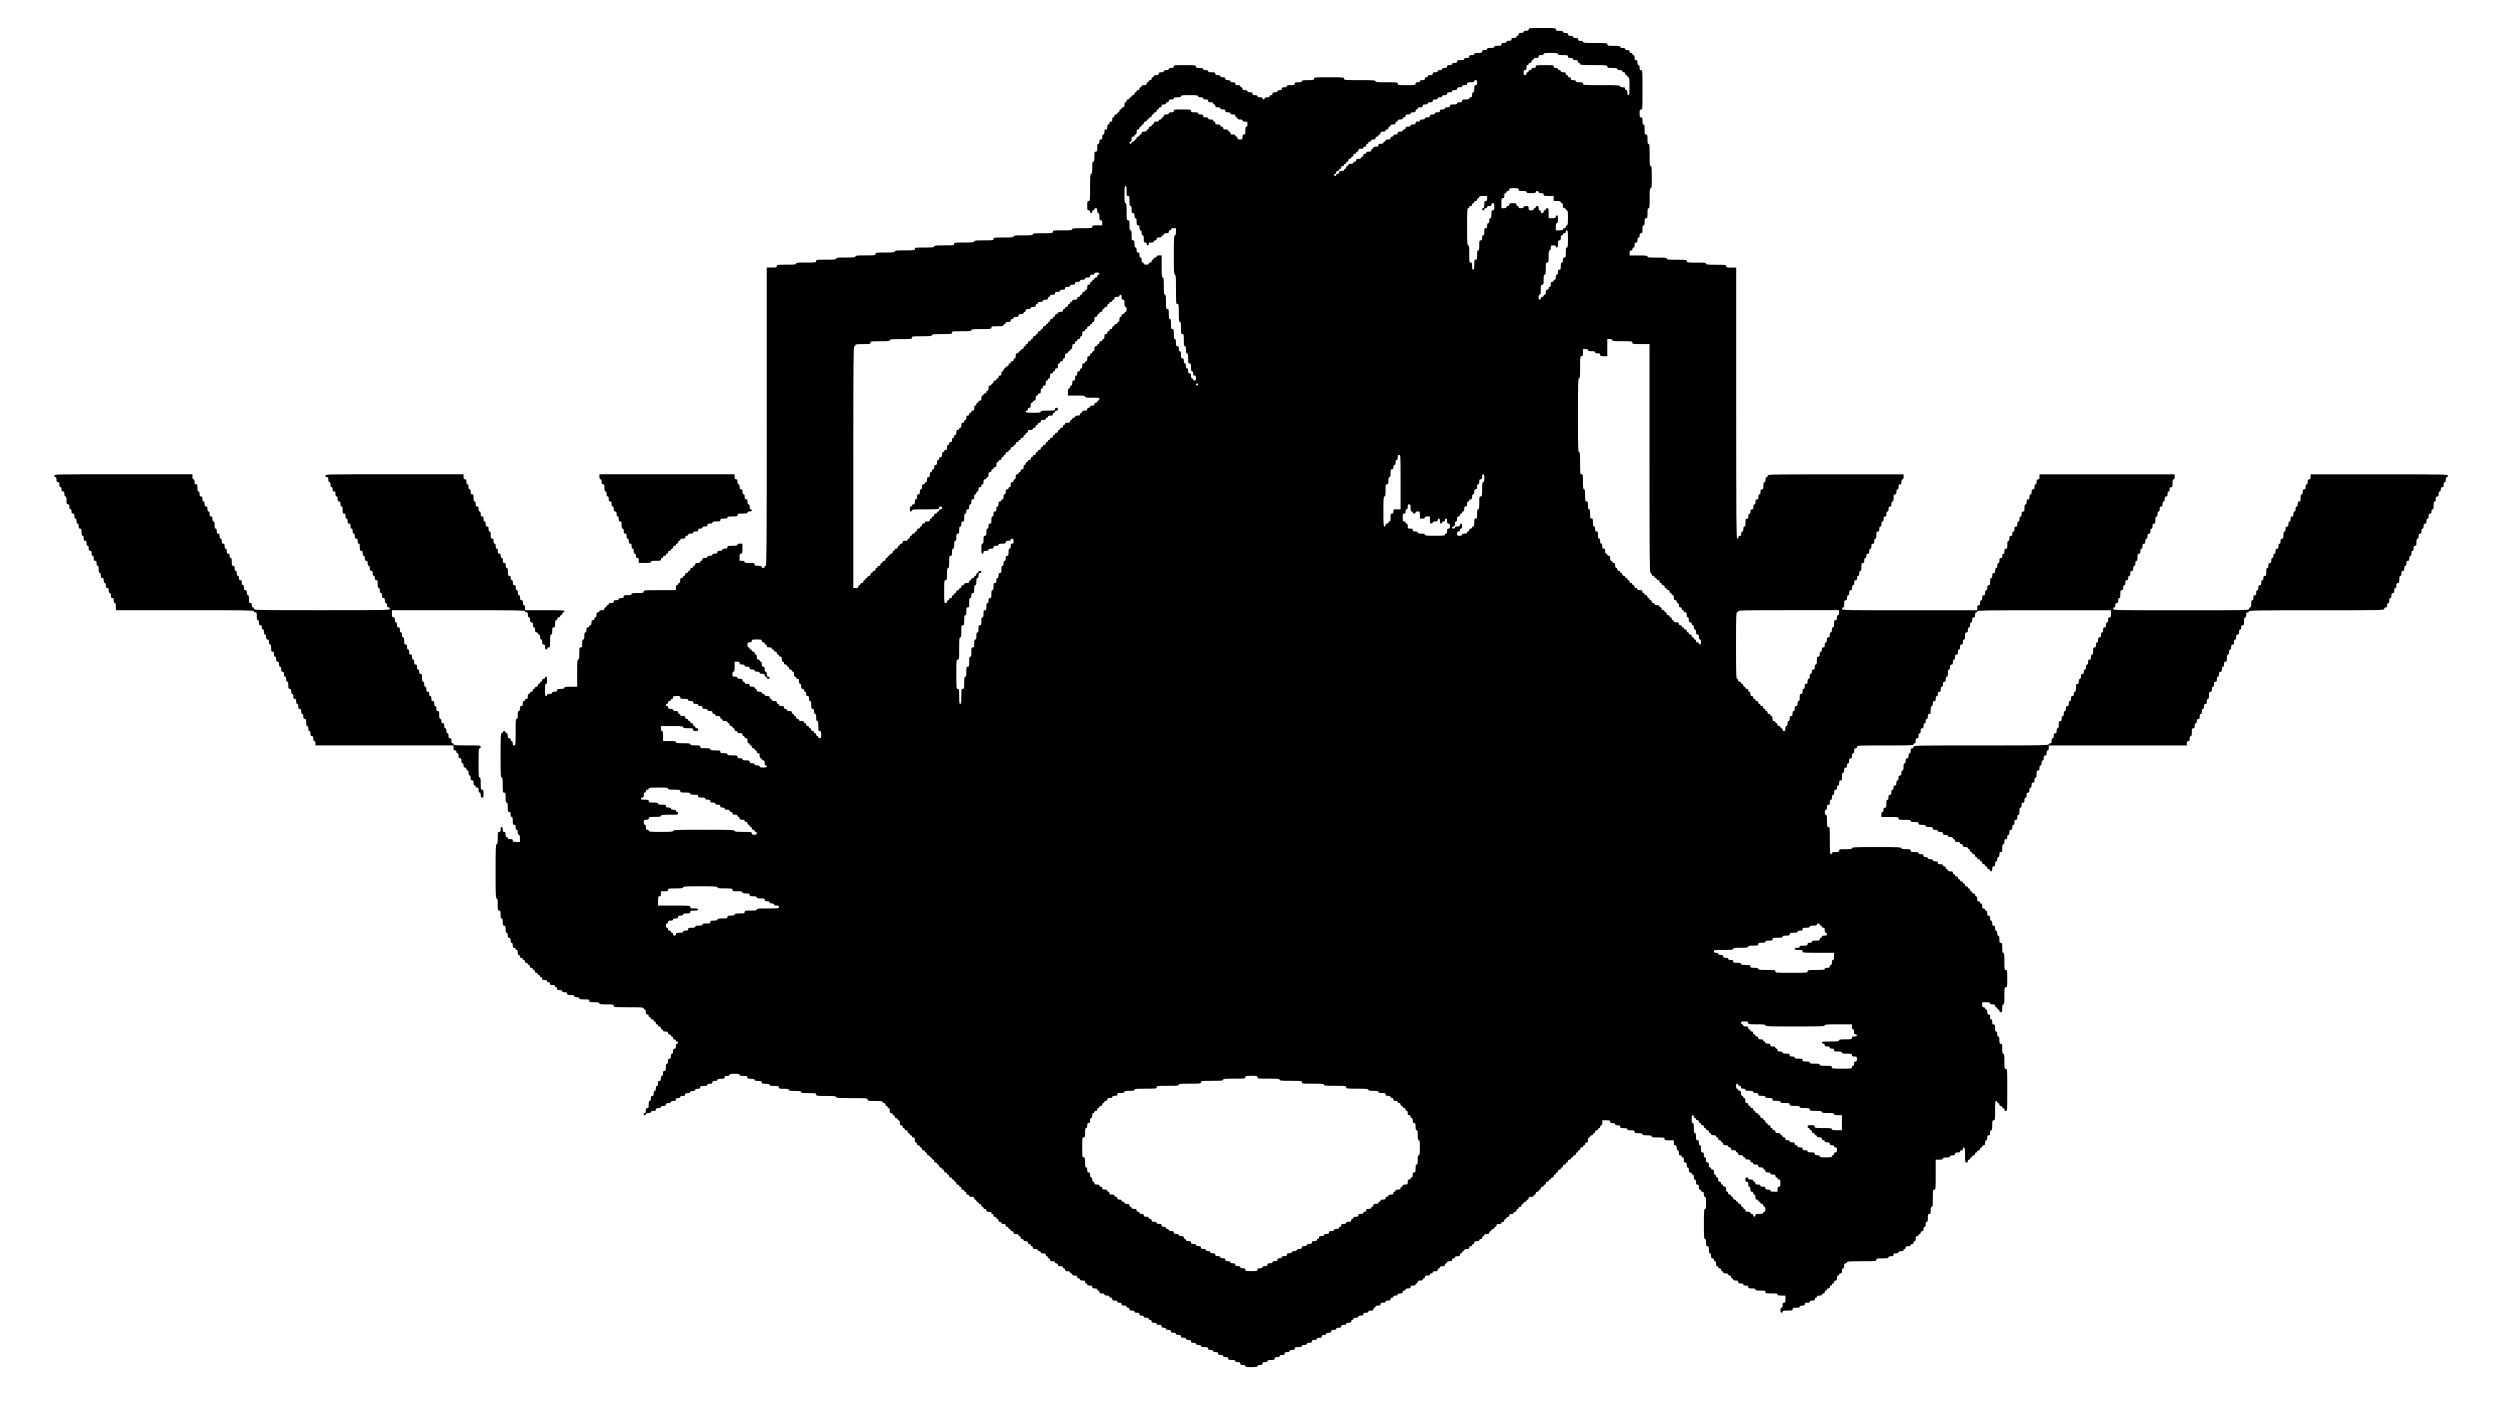 <?xml version="1.0" standalone="no"?>
<!DOCTYPE svg PUBLIC "-//W3C//DTD SVG 20010904//EN"
 "http://www.w3.org/TR/2001/REC-SVG-20010904/DTD/svg10.dtd">
<svg version="1.0" xmlns="http://www.w3.org/2000/svg"
 width="3495pt" height="1970pt" viewBox="0 0 3495 1970"
 preserveAspectRatio="xMidYMid meet">

<g transform="translate(0,1970) scale(0.1,-0.1)"
fill="#000000" stroke="none">
<path d="M21370 19290 c0 -16 -7 -20 -35 -20 -24 0 -35 -5 -35 -15 0 -10 -11
-15 -35 -15 -28 0 -35 -4 -35 -20 0 -11 -7 -20 -15 -20 -8 0 -15 -7 -15 -15 0
-10 -11 -15 -35 -15 -28 0 -35 -4 -35 -20 0 -16 -7 -20 -35 -20 -24 0 -35 -5
-35 -15 0 -10 -11 -15 -35 -15 -28 0 -35 -4 -35 -20 0 -17 -7 -20 -50 -20 -38
0 -50 -4 -50 -15 0 -11 -12 -15 -50 -15 -38 0 -50 -4 -50 -15 0 -10 -11 -15
-35 -15 -28 0 -35 -4 -35 -20 0 -18 -7 -20 -55 -20 -42 0 -55 -3 -55 -15 0
-10 -11 -15 -35 -15 -28 0 -35 -4 -35 -20 0 -16 -7 -20 -35 -20 -24 0 -35 -5
-35 -15 0 -11 -12 -15 -50 -15 -43 0 -50 -3 -50 -20 0 -16 -7 -20 -35 -20 -24
0 -35 -5 -35 -15 0 -10 -11 -15 -35 -15 -28 0 -35 -4 -35 -20 0 -16 -7 -20
-35 -20 -24 0 -35 -5 -35 -15 0 -10 -10 -15 -30 -15 -20 0 -30 -5 -30 -15 0
-10 -11 -15 -35 -15 -28 0 -35 -4 -35 -20 0 -16 -7 -20 -35 -20 -24 0 -35 -5
-35 -15 0 -8 -9 -15 -20 -15 -13 0 -20 -7 -20 -20 0 -16 -7 -20 -35 -20 -24 0
-35 -5 -35 -15 0 -10 -10 -15 -30 -15 -23 0 -30 -4 -30 -20 0 -19 -7 -20 -125
-20 -118 0 -125 1 -125 20 0 19 -7 20 -155 20 -131 0 -155 2 -155 15 0 13 -31
15 -220 15 -213 0 -220 1 -220 20 0 19 -7 20 -210 20 -203 0 -210 -1 -210 -20
0 -18 -7 -20 -85 -20 -69 0 -85 -3 -85 -15 0 -11 -12 -15 -50 -15 -43 0 -50
-3 -50 -20 0 -18 -7 -20 -55 -20 -42 0 -55 -3 -55 -15 0 -10 -11 -15 -35 -15
-28 0 -35 -4 -35 -20 0 -16 -7 -20 -30 -20 -20 0 -30 -5 -30 -15 0 -10 -11
-15 -35 -15 -28 0 -35 -4 -35 -20 0 -13 -7 -20 -20 -20 -11 0 -20 -7 -20 -15
0 -10 -11 -15 -35 -15 -24 0 -35 -5 -35 -15 0 -8 -7 -15 -15 -15 -8 0 -15 7
-15 15 0 10 -11 15 -35 15 -24 0 -35 5 -35 15 0 10 -11 15 -35 15 -28 0 -35 4
-35 20 0 16 -7 20 -35 20 -24 0 -35 5 -35 15 0 10 -11 15 -35 15 -28 0 -35 4
-35 20 0 11 -7 20 -15 20 -8 0 -15 7 -15 15 0 10 -11 15 -35 15 -28 0 -35 4
-35 20 0 16 -7 20 -35 20 -24 0 -35 5 -35 15 0 10 -11 15 -35 15 -28 0 -35 4
-35 20 0 16 -7 20 -35 20 -24 0 -35 5 -35 15 0 10 -11 15 -35 15 -28 0 -35 4
-35 20 0 17 -7 20 -50 20 -38 0 -50 4 -50 15 0 10 -11 15 -35 15 -24 0 -35 5
-35 15 0 11 -12 15 -50 15 -43 0 -50 3 -50 20 0 19 -7 20 -155 20 -148 0 -155
-1 -155 -20 0 -16 -7 -20 -35 -20 -24 0 -35 -5 -35 -15 0 -10 -11 -15 -35 -15
-24 0 -35 -5 -35 -15 0 -10 -11 -15 -35 -15 -28 0 -35 -4 -35 -20 0 -16 -7
-20 -35 -20 -24 0 -35 -5 -35 -15 0 -8 -7 -15 -15 -15 -8 0 -15 -9 -15 -20 0
-13 -7 -20 -20 -20 -11 0 -20 -7 -20 -15 0 -8 -7 -15 -15 -15 -8 0 -15 -9 -15
-20 0 -16 -7 -20 -35 -20 -24 0 -35 -5 -35 -15 0 -8 -7 -15 -15 -15 -8 0 -15
-9 -15 -20 0 -13 -7 -20 -20 -20 -11 0 -20 -7 -20 -15 0 -8 -7 -15 -15 -15 -8
0 -15 -9 -15 -20 0 -13 -7 -20 -20 -20 -11 0 -20 -7 -20 -15 0 -8 -7 -15 -15
-15 -8 0 -15 -7 -15 -15 0 -8 -9 -15 -20 -15 -13 0 -20 -7 -20 -20 0 -11 -7
-20 -15 -20 -10 0 -15 -11 -15 -35 0 -28 -4 -35 -20 -35 -11 0 -20 -7 -20 -15
0 -8 -7 -15 -15 -15 -8 0 -15 -9 -15 -20 0 -11 -7 -20 -15 -20 -8 0 -15 -7
-15 -15 0 -8 -9 -15 -20 -15 -13 0 -20 -7 -20 -20 0 -11 -7 -20 -15 -20 -10 0
-15 -10 -15 -30 0 -23 -4 -30 -20 -30 -13 0 -20 -7 -20 -20 0 -11 -7 -20 -15
-20 -10 0 -15 -11 -15 -35 0 -28 -4 -35 -20 -35 -16 0 -20 -7 -20 -35 0 -24
-5 -35 -15 -35 -10 0 -15 -11 -15 -35 0 -28 -4 -35 -20 -35 -16 0 -20 -7 -20
-30 0 -20 -5 -30 -15 -30 -12 0 -15 -13 -15 -55 0 -48 -2 -55 -20 -55 -18 0
-20 -7 -20 -70 0 -56 -3 -70 -15 -70 -12 0 -15 -16 -15 -85 0 -69 -3 -85 -15
-85 -13 0 -15 -28 -15 -190 0 -183 -1 -190 -20 -190 -18 0 -20 -7 -20 -65 0
-58 2 -65 20 -65 13 0 20 -7 20 -20 0 -11 7 -20 15 -20 8 0 15 9 15 20 0 11 7
20 15 20 8 0 15 7 15 15 0 8 9 15 20 15 16 0 20 -7 20 -35 0 -24 5 -35 15 -35
11 0 15 -12 15 -50 0 -43 3 -50 20 -50 16 0 20 -7 20 -35 l0 -35 -70 0 c-63 0
-70 -2 -70 -20 0 -19 -7 -20 -140 -20 -118 0 -140 -2 -140 -15 0 -13 -22 -15
-135 -15 -128 0 -135 -1 -135 -20 0 -19 -7 -20 -140 -20 -118 0 -140 -2 -140
-15 0 -13 -22 -15 -135 -15 -113 0 -135 -2 -135 -15 0 -13 -22 -15 -140 -15
-133 0 -140 -1 -140 -20 0 -19 -7 -20 -135 -20 -113 0 -135 -2 -135 -15 0 -13
-22 -15 -140 -15 -133 0 -140 -1 -140 -20 0 -19 -7 -20 -140 -20 -118 0 -140
-2 -140 -15 0 -13 -22 -15 -135 -15 -128 0 -135 -1 -135 -20 0 -19 -7 -20
-140 -20 -118 0 -140 -2 -140 -15 0 -13 -22 -15 -135 -15 -128 0 -135 -1 -135
-20 0 -19 -7 -20 -140 -20 -118 0 -140 -2 -140 -15 0 -13 -22 -15 -135 -15
-113 0 -135 -2 -135 -15 0 -13 -22 -15 -140 -15 -133 0 -140 -1 -140 -20 0
-19 -7 -20 -140 -20 -118 0 -140 -2 -140 -15 0 -13 -22 -15 -135 -15 -128 0
-135 -1 -135 -20 0 -18 -7 -20 -70 -20 l-70 0 0 -2085 c0 -1847 -2 -2085 -15
-2085 -8 0 -15 -7 -15 -15 0 -8 -9 -15 -20 -15 -11 0 -20 7 -20 15 0 11 -12
15 -50 15 -43 0 -50 3 -50 20 0 18 -7 20 -70 20 -56 0 -70 3 -70 15 0 10 -11
15 -35 15 l-35 0 0 50 c0 43 3 50 20 50 18 0 20 7 20 70 l0 70 -35 0 c-24 0
-35 -5 -35 -15 0 -12 -14 -15 -70 -15 -63 0 -70 -2 -70 -20 0 -16 -7 -20 -35
-20 -24 0 -35 -5 -35 -15 0 -10 -11 -15 -35 -15 -28 0 -35 -4 -35 -20 0 -16
-7 -20 -35 -20 -24 0 -35 -5 -35 -15 0 -10 -11 -15 -35 -15 -24 0 -35 -5 -35
-15 0 -10 -11 -15 -35 -15 -28 0 -35 -4 -35 -20 0 -11 -7 -20 -15 -20 -8 0
-15 -7 -15 -15 0 -10 -11 -15 -35 -15 -28 0 -35 -4 -35 -20 0 -11 -7 -20 -15
-20 -8 0 -15 -7 -15 -15 0 -8 -9 -15 -20 -15 -13 0 -20 -7 -20 -20 0 -11 -7
-20 -15 -20 -8 0 -15 -7 -15 -15 0 -8 -9 -15 -20 -15 -13 0 -20 -7 -20 -20 0
-11 -7 -20 -15 -20 -8 0 -15 -7 -15 -15 0 -8 -9 -15 -20 -15 -16 0 -20 -7 -20
-35 0 -24 -5 -35 -15 -35 -8 0 -15 -7 -15 -15 0 -8 -7 -15 -15 -15 -10 0 -15
-11 -15 -35 l0 -35 -225 0 c-218 0 -225 -1 -225 -20 0 -18 -7 -20 -85 -20 -69
0 -85 -3 -85 -15 0 -12 -13 -15 -55 -15 -48 0 -55 -2 -55 -20 0 -16 -7 -20
-35 -20 -24 0 -35 -5 -35 -15 0 -10 -11 -15 -35 -15 -28 0 -35 -4 -35 -20 0
-16 -7 -20 -35 -20 -24 0 -35 -5 -35 -15 0 -8 -7 -15 -15 -15 -8 0 -15 -7 -15
-15 0 -8 -7 -15 -15 -15 -8 0 -15 -9 -15 -20 0 -16 -7 -20 -35 -20 -24 0 -35
-5 -35 -15 0 -8 -9 -15 -20 -15 -16 0 -20 -7 -20 -35 0 -24 -5 -35 -15 -35 -8
0 -15 -9 -15 -20 0 -13 -7 -20 -20 -20 -16 0 -20 -7 -20 -35 0 -24 -5 -35 -15
-35 -8 0 -15 -7 -15 -15 0 -8 -9 -15 -20 -15 -16 0 -20 -7 -20 -35 0 -24 -5
-35 -15 -35 -11 0 -15 -12 -15 -50 0 -38 -4 -50 -15 -50 -12 0 -15 -13 -15
-55 0 -48 -2 -55 -20 -55 -18 0 -20 -7 -20 -85 0 -69 -3 -85 -15 -85 -13 0
-15 -28 -15 -190 l0 -190 -90 0 c-73 0 -90 -3 -90 -15 0 -11 -12 -15 -50 -15
-43 0 -50 -3 -50 -20 0 -16 -7 -20 -35 -20 -24 0 -35 -5 -35 -15 0 -10 -11
-15 -35 -15 -24 0 -35 -5 -35 -15 0 -8 -7 -15 -15 -15 -12 0 -15 16 -15 85 0
69 3 85 15 85 11 0 15 12 15 50 0 38 -4 50 -15 50 -8 0 -15 -7 -15 -15 0 -8
-9 -15 -20 -15 -13 0 -20 -7 -20 -20 0 -11 -7 -20 -15 -20 -8 0 -15 -7 -15
-15 0 -8 -7 -15 -15 -15 -8 0 -15 -9 -15 -20 0 -13 -7 -20 -20 -20 -11 0 -20
-7 -20 -15 0 -8 -7 -15 -15 -15 -8 0 -15 -9 -15 -20 0 -13 -7 -20 -20 -20 -11
0 -20 -7 -20 -15 0 -8 -7 -15 -15 -15 -10 0 -15 -11 -15 -35 0 -28 -4 -35 -20
-35 -11 0 -20 -7 -20 -15 0 -8 -7 -15 -15 -15 -10 0 -15 -11 -15 -35 0 -28 -4
-35 -20 -35 -16 0 -20 -7 -20 -35 0 -24 -5 -35 -15 -35 -12 0 -15 -13 -15 -55
0 -42 -3 -55 -15 -55 -13 0 -15 -27 -15 -185 0 -178 -1 -185 -20 -185 -16 0
-20 7 -20 30 0 20 -5 30 -15 30 -8 0 -15 9 -15 20 0 13 -7 20 -20 20 -16 0
-20 7 -20 35 0 24 -5 35 -15 35 -8 0 -15 7 -15 15 0 8 -9 15 -20 15 -11 0 -20
-7 -20 -15 0 -8 -7 -15 -15 -15 -13 0 -15 -41 -15 -310 0 -269 2 -310 15 -310
12 0 15 -18 15 -105 0 -98 1 -105 20 -105 18 0 20 -7 20 -70 0 -56 3 -70 15
-70 12 0 15 -14 15 -65 0 -58 2 -65 20 -65 16 0 20 -7 20 -35 0 -24 5 -35 15
-35 12 0 15 -13 15 -55 0 -48 2 -55 20 -55 16 0 20 -7 20 -35 0 -24 5 -35 15
-35 10 0 15 -11 15 -35 0 -24 5 -35 15 -35 11 0 15 -12 15 -50 l0 -50 -50 0
c-43 0 -50 3 -50 20 0 16 -7 20 -35 20 -24 0 -35 5 -35 15 0 8 -7 15 -15 15
-10 0 -15 11 -15 35 0 28 -4 35 -20 35 -16 0 -20 7 -20 35 0 24 -5 35 -15 35
-10 0 -15 -11 -15 -35 0 -28 -4 -35 -20 -35 -18 0 -20 -7 -20 -85 0 -69 -3
-85 -15 -85 -13 0 -15 -49 -15 -380 0 -331 2 -380 15 -380 12 0 15 -16 15 -85
0 -78 2 -85 20 -85 18 0 20 -7 20 -55 0 -42 3 -55 15 -55 11 0 15 -12 15 -50
0 -43 3 -50 20 -50 17 0 20 -7 20 -50 0 -38 4 -50 15 -50 10 0 15 -11 15 -35
0 -28 4 -35 20 -35 16 0 20 -7 20 -35 0 -24 5 -35 15 -35 10 0 15 -11 15 -35
0 -28 4 -35 20 -35 11 0 20 -7 20 -15 0 -8 7 -15 15 -15 10 0 15 -11 15 -35 0
-24 5 -35 15 -35 8 0 15 -9 15 -20 0 -13 7 -20 20 -20 11 0 20 -7 20 -15 0 -8
7 -15 15 -15 8 0 15 -9 15 -20 0 -13 7 -20 20 -20 11 0 20 -7 20 -15 0 -8 7
-15 15 -15 8 0 15 -9 15 -20 0 -13 7 -20 20 -20 11 0 20 -7 20 -15 0 -8 7 -15
15 -15 8 0 15 -9 15 -20 0 -13 7 -20 20 -20 11 0 20 -7 20 -15 0 -8 7 -15 15
-15 8 0 15 -7 15 -15 0 -8 7 -15 15 -15 8 0 15 -9 15 -20 0 -16 7 -20 35 -20
24 0 35 -5 35 -15 0 -8 9 -15 20 -15 13 0 20 -7 20 -20 0 -16 7 -20 35 -20 24
0 35 -5 35 -15 0 -8 7 -15 15 -15 8 0 15 -9 15 -20 0 -16 7 -20 35 -20 24 0
35 -5 35 -15 0 -10 11 -15 35 -15 28 0 35 -4 35 -20 0 -17 7 -20 50 -20 38 0
50 -4 50 -15 0 -10 11 -15 35 -15 24 0 35 -5 35 -15 0 -12 14 -15 70 -15 63 0
70 -2 70 -20 0 -18 7 -20 70 -20 56 0 70 -3 70 -15 0 -12 18 -15 100 -15 93 0
100 -1 100 -20 0 -19 7 -20 210 -20 180 0 210 -2 210 -15 0 -8 7 -15 15 -15
10 0 15 -11 15 -35 0 -28 4 -35 20 -35 13 0 20 -7 20 -20 0 -11 7 -20 15 -20
8 0 15 -7 15 -15 0 -8 9 -15 20 -15 11 0 20 -7 20 -15 0 -8 7 -15 15 -15 8 0
15 -9 15 -20 0 -11 7 -20 15 -20 8 0 15 -7 15 -15 0 -8 9 -15 20 -15 13 0 20
-7 20 -20 0 -11 7 -20 15 -20 8 0 15 -7 15 -15 0 -10 11 -15 35 -15 28 0 35
-4 35 -20 0 -13 7 -20 20 -20 11 0 20 -7 20 -15 0 -8 7 -15 15 -15 8 0 15 -9
15 -20 0 -13 7 -20 20 -20 11 0 20 -7 20 -15 0 -8 7 -15 15 -15 8 0 15 -7 15
-15 0 -8 -7 -15 -15 -15 -10 0 -15 -11 -15 -35 0 -28 -4 -35 -20 -35 -16 0
-20 -7 -20 -35 0 -24 -5 -35 -15 -35 -10 0 -15 -11 -15 -35 0 -28 -4 -35 -20
-35 -16 0 -20 -7 -20 -35 0 -24 -5 -35 -15 -35 -11 0 -15 -12 -15 -50 0 -43
-3 -50 -20 -50 -16 0 -20 -7 -20 -35 0 -24 -5 -35 -15 -35 -10 0 -15 -11 -15
-35 0 -28 -4 -35 -20 -35 -16 0 -20 -7 -20 -35 0 -24 -5 -35 -15 -35 -10 0
-15 -11 -15 -35 0 -24 -5 -35 -15 -35 -10 0 -15 -11 -15 -35 0 -28 -4 -35 -20
-35 -16 0 -20 -7 -20 -35 0 -24 -5 -35 -15 -35 -11 0 -15 -12 -15 -50 0 -43
-3 -50 -20 -50 -16 0 -20 -7 -20 -35 0 -24 -5 -35 -15 -35 -8 0 -15 -7 -15
-15 0 -8 7 -15 15 -15 8 0 15 7 15 15 0 10 11 15 35 15 24 0 35 5 35 15 0 10
11 15 35 15 28 0 35 4 35 20 0 16 7 20 35 20 24 0 35 5 35 15 0 10 11 15 35
15 28 0 35 4 35 20 0 16 7 20 35 20 24 0 35 5 35 15 0 10 11 15 35 15 28 0 35
4 35 20 0 16 7 20 30 20 20 0 30 5 30 15 0 10 11 15 35 15 28 0 35 4 35 20 0
16 7 20 35 20 24 0 35 5 35 15 0 10 11 15 35 15 24 0 35 5 35 15 0 10 11 15
35 15 28 0 35 4 35 20 0 17 7 20 50 20 38 0 50 4 50 15 0 10 11 15 35 15 28 0
35 4 35 20 0 16 7 20 35 20 24 0 35 5 35 15 0 11 12 15 50 15 43 0 50 3 50 20
0 16 7 20 35 20 24 0 35 5 35 15 0 12 14 15 70 15 56 0 70 -3 70 -15 0 -12 13
-15 55 -15 48 0 55 -2 55 -20 0 -17 7 -20 50 -20 38 0 50 -4 50 -15 0 -11 12
-15 50 -15 43 0 50 -3 50 -20 0 -18 7 -20 55 -20 42 0 55 -3 55 -15 0 -12 14
-15 65 -15 58 0 65 -2 65 -20 0 -18 7 -20 70 -20 56 0 70 -3 70 -15 0 -12 16
-15 85 -15 69 0 85 -3 85 -15 0 -12 18 -15 105 -15 98 0 105 -1 105 -20 0 -19
7 -20 140 -20 118 0 140 -2 140 -15 0 -13 31 -15 220 -15 213 0 220 -1 220
-20 0 -19 7 -20 105 -20 87 0 105 -3 105 -15 0 -8 9 -15 20 -15 13 0 20 -7 20
-20 0 -11 7 -20 15 -20 8 0 15 -7 15 -15 0 -8 7 -15 15 -15 10 0 15 -11 15
-35 0 -28 4 -35 20 -35 11 0 20 -7 20 -15 0 -8 7 -15 15 -15 8 0 15 -9 15 -20
0 -13 7 -20 20 -20 11 0 20 -7 20 -15 0 -8 7 -15 15 -15 10 0 15 -11 15 -35 0
-28 4 -35 20 -35 13 0 20 -7 20 -20 0 -11 7 -20 15 -20 8 0 15 -7 15 -15 0 -8
9 -15 20 -15 13 0 20 -7 20 -20 0 -11 7 -20 15 -20 8 0 15 -7 15 -15 0 -8 7
-15 15 -15 8 0 15 -7 15 -15 0 -8 9 -15 20 -15 16 0 20 -7 20 -35 0 -24 5 -35
15 -35 8 0 15 -9 15 -20 0 -13 7 -20 20 -20 11 0 20 -7 20 -15 0 -8 7 -15 15
-15 8 0 15 -9 15 -20 0 -13 7 -20 20 -20 11 0 20 -7 20 -15 0 -8 7 -15 15 -15
8 0 15 -9 15 -20 0 -13 7 -20 20 -20 11 0 20 -7 20 -15 0 -8 7 -15 15 -15 8 0
15 -7 15 -15 0 -8 7 -15 15 -15 8 0 15 -9 15 -20 0 -13 7 -20 20 -20 11 0 20
-7 20 -15 0 -8 7 -15 15 -15 8 0 15 -9 15 -20 0 -13 7 -20 20 -20 11 0 20 -7
20 -15 0 -8 7 -15 15 -15 8 0 15 -9 15 -20 0 -13 7 -20 20 -20 11 0 20 -7 20
-15 0 -8 7 -15 15 -15 8 0 15 -9 15 -20 0 -13 7 -20 20 -20 11 0 20 -7 20 -15
0 -8 7 -15 15 -15 8 0 15 -7 15 -15 0 -8 7 -15 15 -15 8 0 15 -9 15 -20 0 -13
7 -20 20 -20 11 0 20 -7 20 -15 0 -8 7 -15 15 -15 8 0 15 -9 15 -20 0 -13 7
-20 20 -20 11 0 20 -7 20 -15 0 -8 7 -15 15 -15 8 0 15 -9 15 -20 0 -13 7 -20
20 -20 11 0 20 -7 20 -15 0 -10 11 -15 35 -15 28 0 35 -4 35 -20 0 -11 7 -20
15 -20 8 0 15 -7 15 -15 0 -8 7 -15 15 -15 8 0 15 -7 15 -15 0 -8 9 -15 20
-15 13 0 20 -7 20 -20 0 -11 7 -20 15 -20 8 0 15 -7 15 -15 0 -8 9 -15 20 -15
13 0 20 -7 20 -20 0 -16 7 -20 35 -20 24 0 35 -5 35 -15 0 -8 7 -15 15 -15 8
0 15 -9 15 -20 0 -13 7 -20 20 -20 11 0 20 -7 20 -15 0 -8 7 -15 15 -15 8 0
15 -9 15 -20 0 -13 7 -20 20 -20 11 0 20 -7 20 -15 0 -10 10 -15 30 -15 23 0
30 -4 30 -20 0 -13 7 -20 20 -20 11 0 20 -7 20 -15 0 -8 7 -15 15 -15 8 0 15
-7 15 -15 0 -8 9 -15 20 -15 13 0 20 -7 20 -20 0 -16 7 -20 35 -20 24 0 35 -5
35 -15 0 -8 7 -15 15 -15 8 0 15 -9 15 -20 0 -13 7 -20 20 -20 11 0 20 -7 20
-15 0 -10 10 -15 30 -15 23 0 30 -4 30 -20 0 -13 7 -20 20 -20 11 0 20 -7 20
-15 0 -8 7 -15 15 -15 8 0 15 -9 15 -20 0 -16 7 -20 35 -20 24 0 35 -5 35 -15
0 -8 9 -15 20 -15 11 0 20 -7 20 -15 0 -10 11 -15 35 -15 28 0 35 -4 35 -20 0
-11 7 -20 15 -20 8 0 15 -7 15 -15 0 -8 7 -15 15 -15 8 0 15 -9 15 -20 0 -16
7 -20 35 -20 24 0 35 -5 35 -15 0 -8 9 -15 20 -15 13 0 20 -7 20 -20 0 -16 7
-20 35 -20 24 0 35 -5 35 -15 0 -8 7 -15 15 -15 8 0 15 -9 15 -20 0 -16 7 -20
35 -20 24 0 35 -5 35 -15 0 -8 7 -15 15 -15 8 0 15 -7 15 -15 0 -10 11 -15 35
-15 28 0 35 -4 35 -20 0 -13 7 -20 20 -20 11 0 20 -7 20 -15 0 -10 11 -15 35
-15 28 0 35 -4 35 -20 0 -11 7 -20 15 -20 8 0 15 -7 15 -15 0 -10 11 -15 35
-15 28 0 35 -4 35 -20 0 -16 7 -20 35 -20 24 0 35 -5 35 -15 0 -8 7 -15 15
-15 8 0 15 -9 15 -20 0 -16 7 -20 35 -20 24 0 35 -5 35 -15 0 -10 11 -15 35
-15 24 0 35 -5 35 -15 0 -8 9 -15 20 -15 13 0 20 -7 20 -20 0 -16 7 -20 35
-20 24 0 35 -5 35 -15 0 -10 10 -15 30 -15 23 0 30 -4 30 -20 0 -16 7 -20 35
-20 24 0 35 -5 35 -15 0 -8 9 -15 20 -15 13 0 20 -7 20 -20 0 -16 7 -20 35
-20 24 0 35 -5 35 -15 0 -10 11 -15 35 -15 28 0 35 -4 35 -20 0 -16 7 -20 30
-20 20 0 30 -5 30 -15 0 -10 11 -15 35 -15 24 0 35 -5 35 -15 0 -8 9 -15 20
-15 13 0 20 -7 20 -20 0 -16 7 -20 35 -20 24 0 35 -5 35 -15 0 -10 11 -15 35
-15 28 0 35 -4 35 -20 0 -16 7 -20 30 -20 20 0 30 -5 30 -15 0 -10 11 -15 35
-15 28 0 35 -4 35 -20 0 -16 7 -20 35 -20 24 0 35 -5 35 -15 0 -10 11 -15 35
-15 28 0 35 -4 35 -20 0 -16 7 -20 35 -20 24 0 35 -5 35 -15 0 -10 11 -15 35
-15 28 0 35 -4 35 -20 0 -16 7 -20 35 -20 24 0 35 -5 35 -15 0 -10 11 -15 35
-15 24 0 35 -5 35 -15 0 -11 12 -15 50 -15 43 0 50 -3 50 -20 0 -16 7 -20 35
-20 24 0 35 -5 35 -15 0 -10 11 -15 35 -15 28 0 35 -4 35 -20 0 -16 7 -20 35
-20 24 0 35 -5 35 -15 0 -10 11 -15 35 -15 28 0 35 -4 35 -20 0 -17 7 -20 50
-20 38 0 50 -4 50 -15 0 -10 11 -15 35 -15 28 0 35 -4 35 -20 0 -16 7 -20 35
-20 24 0 35 -5 35 -15 0 -12 16 -15 85 -15 69 0 85 3 85 15 0 10 11 15 35 15
28 0 35 4 35 20 0 16 7 20 35 20 24 0 35 5 35 15 0 11 12 15 50 15 43 0 50 3
50 20 0 16 7 20 35 20 24 0 35 5 35 15 0 10 11 15 35 15 28 0 35 4 35 20 0 16
7 20 35 20 24 0 35 5 35 15 0 10 11 15 35 15 28 0 35 4 35 20 0 17 7 20 50 20
38 0 50 4 50 15 0 10 11 15 35 15 24 0 35 5 35 15 0 10 11 15 35 15 28 0 35 4
35 20 0 16 7 20 35 20 24 0 35 5 35 15 0 10 11 15 35 15 28 0 35 4 35 20 0 16
7 20 30 20 20 0 30 5 30 15 0 10 11 15 35 15 28 0 35 4 35 20 0 16 7 20 35 20
24 0 35 5 35 15 0 10 11 15 35 15 28 0 35 4 35 20 0 16 7 20 35 20 24 0 35 5
35 15 0 10 11 15 35 15 28 0 35 4 35 20 0 11 7 20 15 20 8 0 15 7 15 15 0 10
11 15 35 15 24 0 35 5 35 15 0 10 11 15 35 15 28 0 35 4 35 20 0 16 7 20 35
20 24 0 35 5 35 15 0 10 11 15 35 15 28 0 35 4 35 20 0 11 7 20 15 20 8 0 15
7 15 15 0 10 11 15 35 15 28 0 35 4 35 20 0 16 7 20 35 20 24 0 35 5 35 15 0
10 11 15 35 15 28 0 35 4 35 20 0 13 7 20 20 20 11 0 20 7 20 15 0 10 10 15
30 15 20 0 30 5 30 15 0 10 11 15 35 15 28 0 35 4 35 20 0 13 7 20 20 20 11 0
20 7 20 15 0 10 11 15 35 15 28 0 35 4 35 20 0 16 7 20 35 20 24 0 35 5 35 15
0 8 7 15 15 15 8 0 15 9 15 20 0 16 7 20 35 20 24 0 35 5 35 15 0 8 7 15 15
15 8 0 15 9 15 20 0 16 7 20 35 20 24 0 35 5 35 15 0 8 9 15 20 15 11 0 20 7
20 15 0 10 11 15 35 15 28 0 35 4 35 20 0 11 7 20 15 20 8 0 15 7 15 15 0 10
11 15 35 15 28 0 35 4 35 20 0 11 7 20 15 20 8 0 15 7 15 15 0 10 11 15 35 15
28 0 35 4 35 20 0 13 7 20 20 20 11 0 20 7 20 15 0 10 11 15 35 15 28 0 35 4
35 20 0 11 7 20 15 20 8 0 15 7 15 15 0 8 7 15 15 15 8 0 15 7 15 15 0 10 11
15 35 15 28 0 35 4 35 20 0 13 7 20 20 20 11 0 20 7 20 15 0 8 7 15 15 15 8 0
15 9 15 20 0 16 7 20 35 20 24 0 35 5 35 15 0 8 9 15 20 15 13 0 20 7 20 20 0
11 7 20 15 20 8 0 15 7 15 15 0 10 11 15 35 15 28 0 35 4 35 20 0 11 7 20 15
20 8 0 15 7 15 15 0 8 9 15 20 15 11 0 20 7 20 15 0 8 7 15 15 15 8 0 15 9 15
20 0 16 7 20 35 20 24 0 35 5 35 15 0 8 9 15 20 15 13 0 20 7 20 20 0 11 7 20
15 20 8 0 15 7 15 15 0 8 9 15 20 15 13 0 20 7 20 20 0 16 7 20 30 20 20 0 30
5 30 15 0 8 9 15 20 15 13 0 20 7 20 20 0 11 7 20 15 20 8 0 15 7 15 15 0 8 9
15 20 15 13 0 20 7 20 20 0 11 7 20 15 20 8 0 15 7 15 15 0 8 9 15 20 15 11 0
20 7 20 15 0 8 7 15 15 15 8 0 15 9 15 20 0 16 7 20 35 20 24 0 35 5 35 15 0
8 7 15 15 15 8 0 15 9 15 20 0 13 7 20 20 20 11 0 20 7 20 15 0 8 7 15 15 15
8 0 15 9 15 20 0 13 7 20 20 20 11 0 20 7 20 15 0 8 7 15 15 15 8 0 15 9 15
20 0 13 7 20 20 20 11 0 20 7 20 15 0 8 7 15 15 15 8 0 15 7 15 15 0 8 9 15
20 15 13 0 20 7 20 20 0 11 7 20 15 20 8 0 15 7 15 15 0 8 7 15 15 15 8 0 15
9 15 20 0 13 7 20 20 20 11 0 20 7 20 15 0 8 7 15 15 15 8 0 15 9 15 20 0 13
7 20 20 20 11 0 20 7 20 15 0 8 7 15 15 15 8 0 15 9 15 20 0 13 7 20 20 20 11
0 20 7 20 15 0 8 7 15 15 15 8 0 15 7 15 15 0 8 9 15 20 15 13 0 20 7 20 20 0
11 7 20 15 20 8 0 15 7 15 15 0 8 7 15 15 15 8 0 15 9 15 20 0 13 7 20 20 20
11 0 20 7 20 15 0 8 7 15 15 15 8 0 15 9 15 20 0 13 7 20 20 20 16 0 20 7 20
35 0 24 5 35 15 35 8 0 15 7 15 15 0 8 9 15 20 15 11 0 20 7 20 15 0 8 7 15
15 15 8 0 15 9 15 20 0 13 7 20 20 20 11 0 20 7 20 15 0 8 7 15 15 15 8 0 15
9 15 20 0 11 7 20 15 20 10 0 15 11 15 35 l0 35 55 0 c48 0 55 -2 55 -20 0
-16 7 -20 35 -20 24 0 35 -5 35 -15 0 -10 11 -15 35 -15 28 0 35 -4 35 -20 0
-17 7 -20 50 -20 38 0 50 -4 50 -15 0 -11 12 -15 50 -15 43 0 50 -3 50 -20 0
-18 7 -20 55 -20 42 0 55 -3 55 -15 0 -12 14 -15 65 -15 51 0 65 -3 65 -15 0
-12 17 -15 90 -15 83 0 90 -1 90 -20 0 -18 7 -20 65 -20 l65 0 0 -35 c0 -28 4
-35 20 -35 16 0 20 -7 20 -35 0 -24 5 -35 15 -35 10 0 15 -11 15 -35 0 -28 4
-35 20 -35 11 0 20 -7 20 -15 0 -8 7 -15 15 -15 10 0 15 -11 15 -35 0 -28 4
-35 20 -35 16 0 20 -7 20 -35 0 -24 5 -35 15 -35 10 0 15 -11 15 -35 0 -28 4
-35 20 -35 11 0 20 -7 20 -15 0 -8 7 -15 15 -15 10 0 15 -11 15 -35 0 -24 5
-35 15 -35 10 0 15 -11 15 -35 0 -28 4 -35 20 -35 16 0 20 -7 20 -35 0 -24 5
-35 15 -35 8 0 15 -7 15 -15 0 -8 9 -15 20 -15 16 0 20 -7 20 -35 0 -24 5 -35
15 -35 12 0 15 -16 15 -85 0 -69 -3 -85 -15 -85 -13 0 -15 -30 -15 -210 0
-180 2 -210 15 -210 11 0 15 -12 15 -50 0 -43 3 -50 20 -50 17 0 20 -7 20 -50
0 -38 4 -50 15 -50 10 0 15 -11 15 -35 0 -28 4 -35 20 -35 13 0 20 -7 20 -20
0 -11 7 -20 15 -20 10 0 15 -11 15 -35 0 -24 5 -35 15 -35 8 0 15 -7 15 -15 0
-8 9 -15 20 -15 13 0 20 -7 20 -20 0 -11 7 -20 15 -20 8 0 15 -7 15 -15 0 -10
11 -15 35 -15 24 0 35 -5 35 -15 0 -8 9 -15 20 -15 13 0 20 -7 20 -20 0 -11 7
-20 15 -20 8 0 15 -7 15 -15 0 -10 11 -15 35 -15 28 0 35 -4 35 -20 0 -16 7
-20 35 -20 24 0 35 -5 35 -15 0 -10 11 -15 35 -15 28 0 35 -4 35 -20 0 -17 7
-20 50 -20 38 0 50 -4 50 -15 0 -12 14 -15 70 -15 63 0 70 -2 70 -20 0 -18 7
-20 85 -20 69 0 85 -3 85 -15 0 -12 13 -15 55 -15 l55 0 0 -50 c0 -43 -3 -50
-20 -50 -16 0 -20 -7 -20 -35 0 -24 -5 -35 -15 -35 -10 0 -15 -11 -15 -35 0
-24 5 -35 15 -35 8 0 15 7 15 15 0 12 14 15 70 15 63 0 70 2 70 20 0 17 7 20
50 20 38 0 50 4 50 15 0 10 11 15 35 15 28 0 35 4 35 20 0 16 7 20 35 20 24 0
35 5 35 15 0 10 11 15 35 15 28 0 35 4 35 20 0 11 7 20 15 20 8 0 15 7 15 15
0 10 11 15 35 15 24 0 35 5 35 15 0 8 9 15 20 15 13 0 20 7 20 20 0 11 7 20
15 20 8 0 15 7 15 15 0 8 9 15 20 15 13 0 20 7 20 20 0 11 7 20 15 20 8 0 15
7 15 15 0 8 7 15 15 15 8 0 15 9 15 20 0 13 7 20 20 20 16 0 20 7 20 35 0 24
5 35 15 35 8 0 15 7 15 15 0 8 9 15 20 15 16 0 20 7 20 35 0 24 5 35 15 35 10
0 15 11 15 35 0 28 4 35 20 35 11 0 20 7 20 15 0 13 29 15 205 15 198 0 205 1
205 20 0 18 7 20 85 20 69 0 85 3 85 15 0 10 11 15 35 15 28 0 35 4 35 20 0
16 7 20 35 20 24 0 35 5 35 15 0 10 11 15 35 15 24 0 35 5 35 15 0 8 7 15 15
15 8 0 15 9 15 20 0 16 7 20 35 20 24 0 35 5 35 15 0 8 9 15 20 15 13 0 20 7
20 20 0 11 7 20 15 20 10 0 15 11 15 35 0 28 4 35 20 35 11 0 20 7 20 15 0 8
7 15 15 15 8 0 15 9 15 20 0 13 7 20 20 20 16 0 20 7 20 30 0 20 5 30 15 30
10 0 15 11 15 35 0 24 5 35 15 35 12 0 15 13 15 55 0 48 2 55 20 55 17 0 20 7
20 50 0 38 4 50 15 50 13 0 15 20 15 120 0 113 1 120 20 120 19 0 20 7 20 210
l0 210 50 0 c38 0 50 4 50 15 0 11 12 15 50 15 38 0 50 4 50 15 0 10 11 15 35
15 28 0 35 4 35 20 0 16 7 20 35 20 24 0 35 5 35 15 0 8 9 15 20 15 13 0 20 7
20 20 0 11 7 20 15 20 12 0 15 -18 15 -105 0 -98 1 -105 20 -105 13 0 20 7 20
20 0 11 7 20 15 20 8 0 15 7 15 15 0 8 7 15 15 15 8 0 15 7 15 15 0 8 9 15 20
15 13 0 20 7 20 20 0 11 7 20 15 20 8 0 15 7 15 15 0 8 9 15 20 15 13 0 20 7
20 20 0 11 7 20 15 20 8 0 15 7 15 15 0 8 9 15 20 15 16 0 20 7 20 35 0 24 5
35 15 35 10 0 15 11 15 35 0 28 4 35 20 35 16 0 20 7 20 35 0 24 5 35 15 35
12 0 15 14 15 70 0 63 2 70 20 70 19 0 20 7 20 135 0 113 2 135 15 135 8 0 15
-7 15 -15 0 -8 7 -15 15 -15 8 0 15 -9 15 -20 0 -13 7 -20 20 -20 11 0 20 -7
20 -15 0 -8 7 -15 15 -15 8 0 15 -9 15 -20 0 -13 7 -20 20 -20 20 0 20 7 20
295 0 288 0 295 -20 295 -19 0 -20 7 -20 105 0 87 -3 105 -15 105 -12 0 -15
14 -15 70 0 63 -2 70 -20 70 -17 0 -20 7 -20 50 0 38 -4 50 -15 50 -10 0 -15
11 -15 35 0 24 -5 35 -15 35 -11 0 -15 12 -15 50 0 43 -3 50 -20 50 -16 0 -20
7 -20 35 0 24 -5 35 -15 35 -10 0 -15 11 -15 35 0 28 -4 35 -20 35 -16 0 -20
7 -20 35 0 24 -5 35 -15 35 -8 0 -15 7 -15 15 0 8 -9 15 -20 15 -16 0 -20 7
-20 35 l0 35 55 0 c42 0 55 -3 55 -15 0 -10 11 -15 35 -15 28 0 35 -4 35 -20
0 -11 7 -20 15 -20 8 0 15 -7 15 -15 0 -8 7 -15 15 -15 8 0 15 -9 15 -20 0
-13 7 -20 20 -20 18 0 20 7 20 55 0 42 3 55 15 55 13 0 15 20 15 120 0 113 1
120 20 120 19 0 20 7 20 120 0 113 -1 120 -20 120 -19 0 -20 7 -20 120 0 100
-2 120 -15 120 -12 0 -15 14 -15 70 0 63 -2 70 -20 70 -17 0 -20 7 -20 50 0
38 -4 50 -15 50 -10 0 -15 11 -15 35 0 24 -5 35 -15 35 -10 0 -15 11 -15 35 0
28 -4 35 -20 35 -16 0 -20 7 -20 35 0 24 -5 35 -15 35 -10 0 -15 11 -15 35 0
28 -4 35 -20 35 -16 0 -20 7 -20 35 0 24 -5 35 -15 35 -8 0 -15 7 -15 15 0 8
-9 15 -20 15 -16 0 -20 7 -20 35 0 24 -5 35 -15 35 -8 0 -15 7 -15 15 0 8 -9
15 -20 15 -16 0 -20 7 -20 35 0 24 -5 35 -15 35 -8 0 -15 9 -15 20 0 13 -7 20
-20 20 -11 0 -20 7 -20 15 0 8 -7 15 -15 15 -8 0 -15 9 -15 20 0 11 -7 20 -15
20 -8 0 -15 7 -15 15 0 8 -9 15 -20 15 -13 0 -20 7 -20 20 0 11 -7 20 -15 20
-8 0 -15 7 -15 15 0 8 -9 15 -20 15 -11 0 -20 7 -20 15 0 8 -7 15 -15 15 -8 0
-15 9 -15 20 0 13 -7 20 -20 20 -11 0 -20 7 -20 15 0 8 -7 15 -15 15 -8 0 -15
9 -15 20 0 16 -7 20 -35 20 -24 0 -35 5 -35 15 0 8 -7 15 -15 15 -8 0 -15 9
-15 20 0 13 -7 20 -20 20 -11 0 -20 7 -20 15 0 10 -11 15 -35 15 -28 0 -35 4
-35 20 0 16 -7 20 -35 20 -24 0 -35 5 -35 15 0 10 -11 15 -35 15 -24 0 -35 5
-35 15 0 10 -10 15 -30 15 -23 0 -30 4 -30 20 0 16 -7 20 -35 20 -24 0 -35 5
-35 15 0 12 -13 15 -55 15 -48 0 -55 2 -55 20 0 18 -7 20 -65 20 -51 0 -65 3
-65 15 0 13 -45 15 -345 15 -300 0 -345 -2 -345 -15 0 -12 -17 -15 -90 -15
-83 0 -90 -1 -90 -20 0 -17 -7 -20 -50 -20 -38 0 -50 -4 -50 -15 0 -8 -7 -15
-15 -15 -13 0 -15 28 -15 190 0 183 -1 190 -20 190 -18 0 -20 7 -20 85 0 69
-3 85 -15 85 -10 0 -15 11 -15 35 0 24 5 35 15 35 10 0 15 11 15 35 0 28 4 35
20 35 16 0 20 7 20 35 0 24 5 35 15 35 10 0 15 11 15 35 0 24 5 35 15 35 10 0
15 11 15 35 0 28 4 35 20 35 16 0 20 7 20 30 0 20 5 30 15 30 10 0 15 11 15
35 0 28 4 35 20 35 18 0 20 7 20 55 0 42 3 55 15 55 10 0 15 11 15 35 0 28 4
35 20 35 16 0 20 7 20 30 0 20 5 30 15 30 10 0 15 11 15 35 0 28 4 35 20 35
16 0 20 7 20 35 0 24 5 35 15 35 10 0 15 11 15 35 0 28 4 35 20 35 13 0 20 7
20 20 0 20 7 20 395 20 344 0 395 2 395 15 0 8 7 15 15 15 10 0 15 11 15 35 0
28 4 35 20 35 16 0 20 7 20 35 0 24 5 35 15 35 10 0 15 11 15 35 0 28 4 35 20
35 16 0 20 7 20 35 0 24 5 35 15 35 10 0 15 10 15 30 0 20 5 30 15 30 10 0 15
11 15 35 0 28 4 35 20 35 18 0 20 7 20 55 0 42 3 55 15 55 10 0 15 11 15 35 0
28 4 35 20 35 16 0 20 7 20 35 0 24 5 35 15 35 10 0 15 10 15 30 0 23 4 30 20
30 16 0 20 7 20 35 0 24 5 35 15 35 10 0 15 11 15 35 0 28 4 35 20 35 16 0 20
7 20 35 0 24 5 35 15 35 11 0 15 12 15 50 0 38 4 50 15 50 10 0 15 11 15 35 0
28 4 35 20 35 16 0 20 7 20 35 0 24 5 35 15 35 10 0 15 11 15 35 0 28 4 35 20
35 16 0 20 7 20 35 0 24 5 35 15 35 10 0 15 11 15 35 0 28 4 35 20 35 16 0 20
7 20 35 0 24 5 35 15 35 11 0 15 12 15 50 0 43 3 50 20 50 16 0 20 7 20 35 0
24 5 35 15 35 10 0 15 11 15 35 0 24 5 35 15 35 10 0 15 11 15 35 0 28 4 35
20 35 16 0 20 7 20 35 0 24 5 35 15 35 8 0 15 7 15 15 0 13 111 15 935 15
l935 0 0 -50 c0 -43 -3 -50 -20 -50 -16 0 -20 -7 -20 -35 0 -24 -5 -35 -15
-35 -10 0 -15 -11 -15 -35 0 -28 -4 -35 -20 -35 -16 0 -20 -7 -20 -35 0 -24
-5 -35 -15 -35 -10 0 -15 -11 -15 -35 0 -28 -4 -35 -20 -35 -16 0 -20 -7 -20
-35 0 -24 -5 -35 -15 -35 -10 0 -15 -11 -15 -35 0 -28 -4 -35 -20 -35 -17 0
-20 -7 -20 -50 0 -38 -4 -50 -15 -50 -10 0 -15 -11 -15 -35 0 -28 -4 -35 -20
-35 -16 0 -20 -7 -20 -35 0 -24 -5 -35 -15 -35 -10 0 -15 -11 -15 -35 0 -24
-5 -35 -15 -35 -10 0 -15 -10 -15 -30 0 -23 -4 -30 -20 -30 -16 0 -20 -7 -20
-35 0 -24 -5 -35 -15 -35 -10 0 -15 -11 -15 -35 0 -28 -4 -35 -20 -35 -18 0
-20 -7 -20 -55 0 -42 -3 -55 -15 -55 -10 0 -15 -10 -15 -30 0 -23 -4 -30 -20
-30 -16 0 -20 -7 -20 -35 0 -24 -5 -35 -15 -35 -10 0 -15 -11 -15 -35 0 -28
-4 -35 -20 -35 -16 0 -20 -7 -20 -35 0 -24 -5 -35 -15 -35 -10 0 -15 -11 -15
-35 0 -24 -5 -35 -15 -35 -10 0 -15 -11 -15 -35 0 -28 -4 -35 -20 -35 -17 0
-20 -7 -20 -50 0 -38 -4 -50 -15 -50 -10 0 -15 -11 -15 -35 0 -28 -4 -35 -20
-35 -16 0 -20 -7 -20 -35 0 -24 -5 -35 -15 -35 -10 0 -15 -11 -15 -35 0 -28
-4 -35 -20 -35 -11 0 -20 -7 -20 -15 0 -13 -112 -15 -945 -15 -938 0 -945 0
-945 -20 0 -13 -7 -20 -20 -20 -16 0 -20 -7 -20 -35 0 -24 -5 -35 -15 -35 -10
0 -15 -11 -15 -35 0 -28 -4 -35 -20 -35 -16 0 -20 -7 -20 -35 0 -24 -5 -35
-15 -35 -11 0 -15 -12 -15 -50 0 -38 -4 -50 -15 -50 -10 0 -15 -11 -15 -35 0
-28 -4 -35 -20 -35 -16 0 -20 -7 -20 -35 0 -24 -5 -35 -15 -35 -10 0 -15 -11
-15 -35 0 -28 -4 -35 -20 -35 -16 0 -20 -7 -20 -30 0 -20 -5 -30 -15 -30 -10
0 -15 -11 -15 -35 0 -28 -4 -35 -20 -35 -16 0 -20 -7 -20 -35 0 -24 -5 -35
-15 -35 -12 0 -15 -13 -15 -55 0 -48 -2 -55 -20 -55 -16 0 -20 -7 -20 -30 0
-20 -5 -30 -15 -30 -10 0 -15 -11 -15 -35 l0 -35 120 0 c113 0 120 -1 120 -20
0 -18 7 -20 85 -20 69 0 85 -3 85 -15 0 -12 13 -15 55 -15 48 0 55 -2 55 -20
0 -17 7 -20 50 -20 38 0 50 -4 50 -15 0 -11 12 -15 50 -15 43 0 50 -3 50 -20
0 -16 7 -20 35 -20 24 0 35 -5 35 -15 0 -10 11 -15 35 -15 28 0 35 -4 35 -20
0 -16 7 -20 35 -20 24 0 35 -5 35 -15 0 -10 11 -15 35 -15 24 0 35 -5 35 -15
0 -8 7 -15 15 -15 8 0 15 -9 15 -20 0 -16 7 -20 35 -20 24 0 35 -5 35 -15 0
-8 9 -15 20 -15 13 0 20 -7 20 -20 0 -16 7 -20 35 -20 24 0 35 -5 35 -15 0 -8
7 -15 15 -15 8 0 15 -9 15 -20 0 -11 7 -20 15 -20 8 0 15 -7 15 -15 0 -8 9
-15 20 -15 13 0 20 -7 20 -20 0 -11 7 -20 15 -20 8 0 15 -7 15 -15 0 -8 9 -15
20 -15 11 0 20 -7 20 -15 0 -8 7 -15 15 -15 8 0 15 -9 15 -20 0 -13 7 -20 20
-20 11 0 20 -7 20 -15 0 -8 7 -15 15 -15 8 0 15 -9 15 -20 0 -13 7 -20 20 -20
11 0 20 -7 20 -15 0 -8 7 -15 15 -15 10 0 15 11 15 35 0 28 4 35 20 35 16 0
20 7 20 35 0 24 5 35 15 35 10 0 15 10 15 30 0 20 5 30 15 30 10 0 15 11 15
35 0 28 4 35 20 35 18 0 20 7 20 55 0 42 3 55 15 55 10 0 15 11 15 35 0 28 4
35 20 35 16 0 20 7 20 30 0 20 5 30 15 30 10 0 15 11 15 35 0 28 4 35 20 35
16 0 20 7 20 35 0 24 5 35 15 35 10 0 15 11 15 35 0 28 4 35 20 35 16 0 20 7
20 35 0 24 5 35 15 35 11 0 15 12 15 50 0 38 4 50 15 50 10 0 15 11 15 35 0
28 4 35 20 35 16 0 20 7 20 35 0 24 5 35 15 35 10 0 15 11 15 35 0 28 4 35 20
35 16 0 20 7 20 35 0 24 5 35 15 35 10 0 15 11 15 35 0 28 4 35 20 35 16 0 20
7 20 35 0 24 5 35 15 35 11 0 15 12 15 50 0 43 3 50 20 50 16 0 20 7 20 35 0
24 5 35 15 35 10 0 15 11 15 35 0 24 5 35 15 35 10 0 15 11 15 35 0 28 4 35
20 35 16 0 20 7 20 35 0 24 5 35 15 35 10 0 15 11 15 35 l0 35 965 0 965 0 0
30 c0 23 4 30 20 30 16 0 20 7 20 35 0 24 5 35 15 35 12 0 15 13 15 55 0 48 2
55 20 55 16 0 20 7 20 35 0 24 5 35 15 35 10 0 15 10 15 30 0 23 4 30 20 30
16 0 20 7 20 35 0 24 5 35 15 35 10 0 15 11 15 35 0 24 5 35 15 35 10 0 15 11
15 35 0 28 4 35 20 35 16 0 20 7 20 35 0 24 5 35 15 35 11 0 15 12 15 50 0 43
3 50 20 50 16 0 20 7 20 35 0 24 5 35 15 35 10 0 15 11 15 35 0 28 4 35 20 35
16 0 20 7 20 35 0 24 5 35 15 35 10 0 15 11 15 35 0 28 4 35 20 35 16 0 20 7
20 35 0 24 5 35 15 35 10 0 15 11 15 35 0 28 4 35 20 35 17 0 20 7 20 50 0 38
4 50 15 50 10 0 15 11 15 35 0 24 5 35 15 35 10 0 15 11 15 35 0 28 4 35 20
35 16 0 20 7 20 35 0 24 5 35 15 35 10 0 15 11 15 35 0 28 4 35 20 35 16 0 20
7 20 35 0 24 5 35 15 35 10 0 15 10 15 30 0 23 4 30 20 30 18 0 20 7 20 55 0
42 3 55 15 55 10 0 15 11 15 35 0 28 4 35 20 35 11 0 20 7 20 15 0 13 112 15
945 15 938 0 945 0 945 20 0 13 7 20 20 20 16 0 20 7 20 30 0 20 5 30 15 30
10 0 15 11 15 35 0 24 5 35 15 35 10 0 15 11 15 35 0 28 4 35 20 35 16 0 20 7
20 35 0 24 5 35 15 35 10 0 15 11 15 35 0 28 4 35 20 35 17 0 20 7 20 50 0 38
4 50 15 50 10 0 15 11 15 35 0 28 4 35 20 35 16 0 20 7 20 35 0 24 5 35 15 35
10 0 15 11 15 35 0 28 4 35 20 35 16 0 20 7 20 35 0 24 5 35 15 35 10 0 15 11
15 35 0 24 5 35 15 35 10 0 15 11 15 35 0 28 4 35 20 35 17 0 20 7 20 50 0 38
4 50 15 50 10 0 15 11 15 35 0 28 4 35 20 35 16 0 20 7 20 35 0 24 5 35 15 35
10 0 15 11 15 35 0 28 4 35 20 35 16 0 20 7 20 35 0 24 5 35 15 35 10 0 15 11
15 35 0 28 4 35 20 35 16 0 20 7 20 30 0 20 5 30 15 30 12 0 15 13 15 55 0 42
3 55 15 55 10 0 15 11 15 35 0 28 4 35 20 35 16 0 20 7 20 35 0 24 5 35 15 35
10 0 15 10 15 30 0 23 4 30 20 30 16 0 20 7 20 35 0 24 5 35 15 35 10 0 15 11
15 35 0 24 5 35 15 35 8 0 15 9 15 20 0 20 -7 20 -960 20 l-960 0 0 -35 c0
-28 -4 -35 -20 -35 -16 0 -20 -7 -20 -35 0 -24 -5 -35 -15 -35 -10 0 -15 -11
-15 -35 0 -28 -4 -35 -20 -35 -16 0 -20 -7 -20 -35 0 -24 -5 -35 -15 -35 -11
0 -15 -12 -15 -50 0 -43 -3 -50 -20 -50 -16 0 -20 -7 -20 -35 0 -24 -5 -35
-15 -35 -10 0 -15 -11 -15 -35 0 -24 -5 -35 -15 -35 -10 0 -15 -11 -15 -35 0
-28 -4 -35 -20 -35 -16 0 -20 -7 -20 -35 0 -24 -5 -35 -15 -35 -10 0 -15 -11
-15 -35 0 -28 -4 -35 -20 -35 -16 0 -20 -7 -20 -35 0 -24 -5 -35 -15 -35 -11
0 -15 -12 -15 -50 0 -43 -3 -50 -20 -50 -16 0 -20 -7 -20 -35 0 -24 -5 -35
-15 -35 -10 0 -15 -11 -15 -35 0 -28 -4 -35 -20 -35 -16 0 -20 -7 -20 -35 0
-24 -5 -35 -15 -35 -10 0 -15 -10 -15 -30 0 -20 -5 -30 -15 -30 -10 0 -15 -11
-15 -35 0 -28 -4 -35 -20 -35 -16 0 -20 -7 -20 -35 0 -24 -5 -35 -15 -35 -12
0 -15 -13 -15 -55 0 -48 -2 -55 -20 -55 -16 0 -20 -7 -20 -30 0 -20 -5 -30
-15 -30 -10 0 -15 -11 -15 -35 0 -28 -4 -35 -20 -35 -16 0 -20 -7 -20 -35 0
-24 -5 -35 -15 -35 -10 0 -15 -11 -15 -35 0 -28 -4 -35 -20 -35 -16 0 -20 -7
-20 -35 0 -24 -5 -35 -15 -35 -11 0 -15 -12 -15 -50 0 -38 -4 -50 -15 -50 -8
0 -15 -9 -15 -20 0 -20 -7 -20 -950 -20 -943 0 -950 0 -950 20 0 11 7 20 15
20 10 0 15 10 15 30 0 23 4 30 20 30 16 0 20 7 20 35 0 24 5 35 15 35 12 0 15
13 15 55 0 48 2 55 20 55 16 0 20 7 20 35 0 24 5 35 15 35 10 0 15 11 15 35 0
28 4 35 20 35 16 0 20 7 20 30 0 20 5 30 15 30 10 0 15 11 15 35 0 28 4 35 20
35 16 0 20 7 20 35 0 24 5 35 15 35 10 0 15 11 15 35 0 24 5 35 15 35 11 0 15
12 15 50 0 43 3 50 20 50 16 0 20 7 20 35 0 24 5 35 15 35 10 0 15 11 15 35 0
28 4 35 20 35 16 0 20 7 20 35 0 24 5 35 15 35 10 0 15 11 15 35 0 28 4 35 20
35 16 0 20 7 20 35 0 24 5 35 15 35 10 0 15 11 15 35 0 28 4 35 20 35 17 0 20
7 20 50 0 38 4 50 15 50 10 0 15 11 15 35 0 24 5 35 15 35 10 0 15 11 15 35 0
28 4 35 20 35 16 0 20 7 20 35 0 24 5 35 15 35 10 0 15 11 15 35 0 28 4 35 20
35 16 0 20 7 20 35 0 24 5 35 15 35 10 0 15 10 15 30 0 23 4 30 20 30 18 0 20
7 20 55 0 42 3 55 15 55 10 0 15 11 15 35 l0 35 -945 0 -945 0 0 -35 c0 -28
-4 -35 -20 -35 -16 0 -20 -7 -20 -35 0 -24 -5 -35 -15 -35 -10 0 -15 -11 -15
-35 0 -28 -4 -35 -20 -35 -16 0 -20 -7 -20 -35 0 -24 -5 -35 -15 -35 -10 0
-15 -11 -15 -35 0 -28 -4 -35 -20 -35 -16 0 -20 -7 -20 -35 0 -24 -5 -35 -15
-35 -11 0 -15 -12 -15 -50 0 -43 -3 -50 -20 -50 -16 0 -20 -7 -20 -35 0 -24
-5 -35 -15 -35 -10 0 -15 -11 -15 -35 0 -24 -5 -35 -15 -35 -10 0 -15 -11 -15
-35 0 -28 -4 -35 -20 -35 -16 0 -20 -7 -20 -35 0 -24 -5 -35 -15 -35 -10 0
-15 -10 -15 -30 0 -23 -4 -30 -20 -30 -16 0 -20 -7 -20 -35 0 -24 -5 -35 -15
-35 -12 0 -15 -13 -15 -55 0 -48 -2 -55 -20 -55 -16 0 -20 -7 -20 -35 0 -24
-5 -35 -15 -35 -10 0 -15 -10 -15 -30 0 -23 -4 -30 -20 -30 -16 0 -20 -7 -20
-35 0 -24 -5 -35 -15 -35 -10 0 -15 -11 -15 -35 0 -24 -5 -35 -15 -35 -10 0
-15 -11 -15 -35 0 -28 -4 -35 -20 -35 -16 0 -20 -7 -20 -35 0 -24 -5 -35 -15
-35 -11 0 -15 -12 -15 -50 0 -43 -3 -50 -20 -50 -16 0 -20 -7 -20 -35 0 -24
-5 -35 -15 -35 -10 0 -15 -11 -15 -35 0 -28 -4 -35 -20 -35 -16 0 -20 -7 -20
-35 0 -24 -5 -35 -15 -35 -10 0 -15 -11 -15 -35 0 -28 -4 -35 -20 -35 -16 0
-20 -7 -20 -35 l0 -35 -945 0 c-938 0 -945 0 -945 20 0 11 7 20 15 20 11 0 15
12 15 50 0 43 3 50 20 50 16 0 20 7 20 35 0 24 5 35 15 35 10 0 15 11 15 35 0
28 4 35 20 35 16 0 20 7 20 35 0 24 5 35 15 35 10 0 15 11 15 35 0 28 4 35 20
35 16 0 20 7 20 30 0 20 5 30 15 30 10 0 15 11 15 35 0 24 5 35 15 35 12 0 15
13 15 55 0 48 2 55 20 55 16 0 20 7 20 35 0 24 5 35 15 35 10 0 15 10 15 30 0
23 4 30 20 30 16 0 20 7 20 35 0 24 5 35 15 35 10 0 15 11 15 35 0 28 4 35 20
35 16 0 20 7 20 35 0 24 5 35 15 35 11 0 15 12 15 50 0 43 3 50 20 50 16 0 20
7 20 35 0 24 5 35 15 35 10 0 15 11 15 35 0 24 5 35 15 35 10 0 15 11 15 35 0
28 4 35 20 35 16 0 20 7 20 35 0 24 5 35 15 35 10 0 15 11 15 35 0 28 4 35 20
35 16 0 20 7 20 35 0 24 5 35 15 35 11 0 15 12 15 50 0 43 3 50 20 50 16 0 20
7 20 35 0 24 5 35 15 35 10 0 15 11 15 35 0 28 4 35 20 35 16 0 20 7 20 35 0
24 5 35 15 35 10 0 15 11 15 35 l0 35 -950 0 c-943 0 -950 0 -950 -20 0 -11
-7 -20 -15 -20 -10 0 -15 -11 -15 -35 0 -24 -5 -35 -15 -35 -11 0 -15 -12 -15
-50 0 -43 -3 -50 -20 -50 -16 0 -20 -7 -20 -35 0 -24 -5 -35 -15 -35 -10 0
-15 -11 -15 -35 0 -28 -4 -35 -20 -35 -16 0 -20 -7 -20 -35 0 -24 -5 -35 -15
-35 -10 0 -15 -11 -15 -35 0 -28 -4 -35 -20 -35 -16 0 -20 -7 -20 -30 0 -20
-5 -30 -15 -30 -10 0 -15 -11 -15 -35 0 -28 -4 -35 -20 -35 -18 0 -20 -7 -20
-55 0 -42 -3 -55 -15 -55 -10 0 -15 -11 -15 -35 0 -24 -5 -35 -15 -35 -10 0
-15 -10 -15 -30 0 -23 -4 -30 -20 -30 -13 0 -20 -7 -20 -20 0 -11 -7 -20 -15
-20 -13 0 -15 217 -15 1895 l0 1895 -70 0 c-63 0 -70 2 -70 20 0 19 -7 20
-140 20 -118 0 -140 2 -140 15 0 13 -22 15 -135 15 -128 0 -135 1 -135 20 0
19 -7 20 -140 20 -118 0 -140 2 -140 15 0 13 -22 15 -135 15 -113 0 -135 2
-135 15 0 13 -21 15 -125 15 l-125 0 0 35 c0 28 4 35 20 35 13 0 20 7 20 20 0
11 7 20 15 20 10 0 15 11 15 35 0 28 4 35 20 35 16 0 20 7 20 35 0 24 5 35 15
35 10 0 15 10 15 30 0 23 4 30 20 30 18 0 20 7 20 55 0 42 3 55 15 55 11 0 15
12 15 50 0 43 3 50 20 50 18 0 20 7 20 70 0 56 3 70 15 70 13 0 15 22 15 140
0 118 2 140 15 140 13 0 15 24 15 155 0 131 -2 155 -15 155 -13 0 -15 24 -15
155 0 131 -2 155 -15 155 -12 0 -15 14 -15 65 0 58 -2 65 -20 65 -18 0 -20 7
-20 70 0 56 -3 70 -15 70 -11 0 -15 12 -15 50 0 43 -3 50 -20 50 -18 0 -20 7
-20 55 0 48 2 55 20 55 20 0 20 7 20 275 0 268 0 275 -20 275 -16 0 -20 7 -20
35 0 24 -5 35 -15 35 -10 0 -15 11 -15 35 0 28 -4 35 -20 35 -16 0 -20 7 -20
35 0 24 -5 35 -15 35 -8 0 -15 7 -15 15 0 8 -9 15 -20 15 -13 0 -20 7 -20 20
0 16 -7 20 -30 20 -20 0 -30 5 -30 15 0 10 -11 15 -35 15 -24 0 -35 5 -35 15
0 12 -17 15 -90 15 -83 0 -90 1 -90 20 0 19 -7 20 -170 20 -144 0 -170 2 -170
15 0 10 -11 15 -35 15 -28 0 -35 4 -35 20 0 16 -7 20 -35 20 -24 0 -35 5 -35
15 0 10 -11 15 -35 15 -28 0 -35 4 -35 20 0 16 -7 20 -35 20 -24 0 -35 5 -35
15 0 11 -12 15 -50 15 -43 0 -50 3 -50 20 0 19 -7 20 -190 20 -183 0 -190 -1
-190 -20z m410 -345 c0 -12 14 -15 70 -15 63 0 70 -2 70 -20 0 -16 7 -20 35
-20 24 0 35 -5 35 -15 0 -10 11 -15 35 -15 28 0 35 -4 35 -20 0 -11 7 -20 15
-20 8 0 15 -7 15 -15 0 -13 28 -15 190 -15 183 0 190 -1 190 -20 0 -18 7 -20
70 -20 56 0 70 -3 70 -15 0 -10 11 -15 35 -15 24 0 35 -5 35 -15 0 -8 9 -15
20 -15 13 0 20 -7 20 -20 0 -11 7 -20 15 -20 8 0 15 -7 15 -15 0 -8 7 -15 15
-15 13 0 15 -21 15 -125 0 -104 -2 -125 -15 -125 -10 0 -15 11 -15 35 0 24 -5
35 -15 35 -8 0 -15 9 -15 20 0 16 -7 20 -35 20 -24 0 -35 5 -35 15 0 13 -36
15 -260 15 -253 0 -260 1 -260 20 0 17 -7 20 -50 20 -38 0 -50 4 -50 15 0 10
-11 15 -35 15 -28 0 -35 4 -35 20 0 13 -7 20 -20 20 -11 0 -20 7 -20 15 0 8
-7 15 -15 15 -8 0 -15 9 -15 20 0 16 -7 20 -35 20 -24 0 -35 5 -35 15 0 8 -9
15 -20 15 -11 0 -20 7 -20 15 0 10 -10 15 -30 15 -23 0 -30 4 -30 20 0 19 -7
20 -125 20 -118 0 -125 -1 -125 -20 0 -16 -7 -20 -30 -20 -20 0 -30 -5 -30
-15 0 -8 -9 -15 -20 -15 -11 0 -20 -7 -20 -15 0 -8 -7 -15 -15 -15 -8 0 -15
-9 -15 -20 0 -13 -7 -20 -20 -20 -16 0 -20 7 -20 35 0 28 4 35 20 35 16 0 20
7 20 35 0 24 5 35 15 35 8 0 15 7 15 15 0 8 9 15 20 15 13 0 20 7 20 20 0 11
7 20 15 20 8 0 15 7 15 15 0 10 11 15 35 15 28 0 35 4 35 20 0 16 7 20 35 20
24 0 35 5 35 15 0 12 18 15 100 15 82 0 100 -3 100 -15z m-1130 -400 c0 -28
-4 -35 -20 -35 -17 0 -20 -7 -20 -50 0 -38 -4 -50 -15 -50 -10 0 -15 -11 -15
-35 0 -28 -4 -35 -20 -35 -11 0 -20 -7 -20 -15 0 -11 -12 -15 -50 -15 -43 0
-50 -3 -50 -20 0 -16 -7 -20 -35 -20 -24 0 -35 -5 -35 -15 0 -11 -12 -15 -50
-15 -43 0 -50 -3 -50 -20 0 -16 -7 -20 -35 -20 -24 0 -35 -5 -35 -15 0 -10
-11 -15 -35 -15 -28 0 -35 -4 -35 -20 0 -16 -7 -20 -35 -20 -24 0 -35 -5 -35
-15 0 -10 -11 -15 -35 -15 -28 0 -35 -4 -35 -20 0 -16 -7 -20 -35 -20 -24 0
-35 -5 -35 -15 0 -10 -11 -15 -35 -15 -24 0 -35 -5 -35 -15 0 -10 -10 -15 -30
-15 -23 0 -30 -4 -30 -20 0 -16 -7 -20 -35 -20 -24 0 -35 -5 -35 -15 0 -10
-11 -15 -35 -15 -28 0 -35 -4 -35 -20 0 -13 -7 -20 -20 -20 -11 0 -20 -7 -20
-15 0 -10 -11 -15 -35 -15 -28 0 -35 -4 -35 -20 0 -16 -7 -20 -30 -20 -20 0
-30 -5 -30 -15 0 -8 -9 -15 -20 -15 -13 0 -20 -7 -20 -20 0 -16 -7 -20 -35
-20 -24 0 -35 -5 -35 -15 0 -8 -7 -15 -15 -15 -8 0 -15 -7 -15 -15 0 -10 -11
-15 -35 -15 -28 0 -35 -4 -35 -20 0 -16 -7 -20 -35 -20 -24 0 -35 -5 -35 -15
0 -8 -7 -15 -15 -15 -8 0 -15 -9 -15 -20 0 -16 -7 -20 -35 -20 -24 0 -35 -5
-35 -15 0 -8 -9 -15 -20 -15 -13 0 -20 -7 -20 -20 0 -11 -7 -20 -15 -20 -8 0
-15 -7 -15 -15 0 -10 -11 -15 -35 -15 -28 0 -35 -4 -35 -20 0 -13 -7 -20 -20
-20 -11 0 -20 -7 -20 -15 0 -10 -11 -15 -35 -15 -24 0 -35 -5 -35 -15 0 -8 -7
-15 -15 -15 -8 0 -15 -9 -15 -20 0 -11 -7 -20 -15 -20 -8 0 -15 -7 -15 -15 0
-10 -11 -15 -35 -15 -28 0 -35 -4 -35 -20 0 -13 -7 -20 -20 -20 -11 0 -20 -7
-20 -15 0 -8 -7 -15 -15 -15 -8 0 -15 7 -15 15 0 8 7 15 15 15 8 0 15 9 15 20
0 13 7 20 20 20 11 0 20 7 20 15 0 8 7 15 15 15 8 0 15 9 15 20 0 13 7 20 20
20 11 0 20 7 20 15 0 8 7 15 15 15 8 0 15 7 15 15 0 8 7 15 15 15 8 0 15 9 15
20 0 13 7 20 20 20 11 0 20 7 20 15 0 8 7 15 15 15 8 0 15 9 15 20 0 13 7 20
20 20 11 0 20 7 20 15 0 8 7 15 15 15 8 0 15 9 15 20 0 16 7 20 35 20 24 0 35
5 35 15 0 8 9 15 20 15 13 0 20 7 20 20 0 11 7 20 15 20 8 0 15 7 15 15 0 8 9
15 20 15 11 0 20 7 20 15 0 10 10 15 30 15 23 0 30 4 30 20 0 13 7 20 20 20
11 0 20 7 20 15 0 8 7 15 15 15 8 0 15 9 15 20 0 16 7 20 35 20 24 0 35 5 35
15 0 8 9 15 20 15 13 0 20 7 20 20 0 11 7 20 15 20 8 0 15 7 15 15 0 10 11 15
35 15 28 0 35 4 35 20 0 11 7 20 15 20 8 0 15 7 15 15 0 10 11 15 35 15 24 0
35 5 35 15 0 8 9 15 20 15 13 0 20 7 20 20 0 16 7 20 35 20 24 0 35 5 35 15 0
10 11 15 35 15 28 0 35 4 35 20 0 11 7 20 15 20 8 0 15 7 15 15 0 10 11 15 35
15 28 0 35 4 35 20 0 16 7 20 35 20 24 0 35 5 35 15 0 10 11 15 35 15 28 0 35
4 35 20 0 16 7 20 35 20 24 0 35 5 35 15 0 10 10 15 30 15 20 0 30 5 30 15 0
10 11 15 35 15 28 0 35 4 35 20 0 16 7 20 35 20 24 0 35 5 35 15 0 10 11 15
35 15 28 0 35 4 35 20 0 16 7 20 35 20 24 0 35 5 35 15 0 10 11 15 35 15 28 0
35 4 35 20 0 17 7 20 50 20 38 0 50 4 50 15 0 8 9 15 20 15 16 0 20 -7 20 -35z
m-3900 -190 c0 -10 11 -15 35 -15 24 0 35 -5 35 -15 0 -10 11 -15 35 -15 28 0
35 -4 35 -20 0 -16 7 -20 35 -20 24 0 35 -5 35 -15 0 -8 7 -15 15 -15 8 0 15
-9 15 -20 0 -16 7 -20 35 -20 24 0 35 -5 35 -15 0 -10 11 -15 35 -15 28 0 35
-4 35 -20 0 -16 7 -20 35 -20 24 0 35 -5 35 -15 0 -10 11 -15 35 -15 28 0 35
-4 35 -20 0 -11 7 -20 15 -20 8 0 15 -7 15 -15 0 -10 11 -15 35 -15 24 0 35
-5 35 -15 0 -10 11 -15 35 -15 33 0 35 -2 35 -35 0 -24 -5 -35 -15 -35 -12 0
-15 -13 -15 -55 0 -48 -2 -55 -20 -55 -16 0 -20 -7 -20 -35 0 -33 -2 -35 -35
-35 -28 0 -35 4 -35 20 0 11 -7 20 -15 20 -8 0 -15 7 -15 15 0 10 -11 15 -35
15 -28 0 -35 4 -35 20 0 11 -7 20 -15 20 -8 0 -15 7 -15 15 0 10 -11 15 -35
15 -28 0 -35 4 -35 20 0 13 -7 20 -20 20 -11 0 -20 7 -20 15 0 10 -11 15 -35
15 -28 0 -35 4 -35 20 0 11 -7 20 -15 20 -8 0 -15 7 -15 15 0 10 -11 15 -35
15 -24 0 -35 5 -35 15 0 10 -11 15 -35 15 -28 0 -35 4 -35 20 0 16 -7 20 -35
20 -24 0 -35 5 -35 15 0 11 -12 15 -50 15 -43 0 -50 3 -50 20 0 19 -7 20 -120
20 -113 0 -120 -1 -120 -20 0 -16 -7 -20 -35 -20 -24 0 -35 -5 -35 -15 0 -10
-11 -15 -35 -15 -28 0 -35 -4 -35 -20 0 -11 -7 -20 -15 -20 -8 0 -15 -7 -15
-15 0 -8 -9 -15 -20 -15 -11 0 -20 -7 -20 -15 0 -10 -11 -15 -35 -15 -28 0
-35 -4 -35 -20 0 -11 -7 -20 -15 -20 -8 0 -15 -7 -15 -15 0 -8 -9 -15 -20 -15
-13 0 -20 -7 -20 -20 0 -11 -7 -20 -15 -20 -8 0 -15 -7 -15 -15 0 -10 -11 -15
-35 -15 -28 0 -35 -4 -35 -20 0 -11 -7 -20 -15 -20 -8 0 -15 -7 -15 -15 0 -8
-9 -15 -20 -15 -13 0 -20 -7 -20 -20 0 -11 -7 -20 -15 -20 -8 0 -15 -7 -15
-15 0 -8 -9 -15 -20 -15 -11 0 -20 -7 -20 -15 0 -8 -7 -15 -15 -15 -8 0 -15 7
-15 15 0 8 7 15 15 15 10 0 15 11 15 35 0 28 4 35 20 35 11 0 20 7 20 15 0 8
7 15 15 15 10 0 15 11 15 35 0 28 4 35 20 35 13 0 20 7 20 20 0 11 7 20 15 20
8 0 15 7 15 15 0 8 7 15 15 15 8 0 15 9 15 20 0 13 7 20 20 20 11 0 20 7 20
15 0 8 7 15 15 15 8 0 15 7 15 15 0 8 9 15 20 15 13 0 20 7 20 20 0 11 7 20
15 20 8 0 15 7 15 15 0 8 9 15 20 15 13 0 20 7 20 20 0 11 7 20 15 20 8 0 15
7 15 15 0 8 9 15 20 15 13 0 20 7 20 20 0 16 7 20 30 20 20 0 30 5 30 15 0 8
9 15 20 15 13 0 20 7 20 20 0 16 7 20 35 20 24 0 35 5 35 15 0 11 12 15 50 15
38 0 50 4 50 15 0 13 20 15 120 15 100 0 120 -2 120 -15z m-1000 -1325 c0 -63
2 -70 20 -70 18 0 20 -7 20 -70 0 -56 3 -70 15 -70 11 0 15 -12 15 -50 0 -43
3 -50 20 -50 16 0 20 -7 20 -35 0 -24 5 -35 15 -35 11 0 15 -12 15 -50 0 -43
3 -50 20 -50 16 0 20 -7 20 -35 0 -24 5 -35 15 -35 10 0 15 -11 15 -35 0 -24
5 -35 15 -35 11 0 15 -12 15 -50 0 -43 3 -50 20 -50 13 0 20 -7 20 -20 0 -11
7 -20 15 -20 8 0 15 9 15 20 0 16 7 20 35 20 24 0 35 5 35 15 0 8 9 15 20 15
13 0 20 7 20 20 0 16 7 20 35 20 24 0 35 5 35 15 0 8 7 15 15 15 8 0 15 7 15
15 0 10 11 15 35 15 28 0 35 4 35 20 0 11 7 20 15 20 8 0 15 7 15 15 0 10 11
15 35 15 l35 0 0 -50 c0 -38 -4 -50 -15 -50 -13 0 -15 -37 -15 -275 0 -238 2
-275 15 -275 13 0 15 -29 15 -205 0 -198 1 -205 20 -205 19 0 20 -7 20 -125 0
-104 2 -125 15 -125 12 0 15 -16 15 -85 0 -78 2 -85 20 -85 18 0 20 -7 20 -85
0 -69 3 -85 15 -85 11 0 15 -12 15 -50 0 -38 4 -50 15 -50 12 0 15 -14 15 -70
0 -63 2 -70 20 -70 18 0 20 -7 20 -55 0 -42 3 -55 15 -55 10 0 15 -10 15 -30
0 -23 4 -30 20 -30 16 0 20 -7 20 -35 0 -28 -4 -35 -20 -35 -11 0 -20 7 -20
15 0 8 -7 15 -15 15 -10 0 -15 11 -15 35 0 28 -4 35 -20 35 -16 0 -20 7 -20
35 0 24 -5 35 -15 35 -10 0 -15 11 -15 35 0 24 -5 35 -15 35 -10 0 -15 11 -15
35 0 28 -4 35 -20 35 -17 0 -20 7 -20 50 0 38 -4 50 -15 50 -10 0 -15 11 -15
35 0 28 -4 35 -20 35 -17 0 -20 7 -20 50 0 38 -4 50 -15 50 -12 0 -15 14 -15
70 0 63 -2 70 -20 70 -18 0 -20 7 -20 70 0 56 -3 70 -15 70 -12 0 -15 14 -15
70 0 63 -2 70 -20 70 -19 0 -20 7 -20 100 0 82 -3 100 -15 100 -12 0 -15 20
-15 120 0 100 -2 120 -15 120 -13 0 -15 24 -15 155 l0 155 -35 0 c-24 0 -35
-5 -35 -15 0 -8 -9 -15 -20 -15 -11 0 -20 -7 -20 -15 0 -8 -7 -15 -15 -15 -8
0 -15 -9 -15 -20 0 -13 -7 -20 -20 -20 -11 0 -20 -7 -20 -15 0 -10 -11 -15
-35 -15 -24 0 -35 5 -35 15 0 8 -7 15 -15 15 -10 0 -15 11 -15 35 0 24 -5 35
-15 35 -10 0 -15 11 -15 35 0 28 -4 35 -20 35 -16 0 -20 7 -20 35 0 24 -5 35
-15 35 -11 0 -15 12 -15 50 0 43 -3 50 -20 50 -18 0 -20 7 -20 70 0 56 -3 70
-15 70 -12 0 -15 14 -15 70 0 63 -2 70 -20 70 -19 0 -20 7 -20 120 0 100 -2
120 -15 120 -12 0 -15 20 -15 120 0 100 3 120 15 120 12 0 15 -14 15 -70z
m5480 20 c0 -18 7 -20 55 -20 42 0 55 -3 55 -15 0 -12 14 -15 65 -15 51 0 65
3 65 15 0 8 9 15 20 15 11 0 20 -7 20 -15 0 -10 11 -15 35 -15 28 0 35 -4 35
-20 0 -18 7 -20 70 -20 l70 0 0 -35 0 -35 50 0 c38 0 50 -4 50 -15 0 -8 7 -15
15 -15 10 0 15 -11 15 -35 0 -28 4 -35 20 -35 11 0 20 -7 20 -15 0 -8 7 -15
15 -15 12 0 15 -18 15 -105 0 -87 -3 -105 -15 -105 -8 0 -15 -9 -15 -20 0 -13
-7 -20 -20 -20 -11 0 -20 -7 -20 -15 0 -11 -12 -15 -50 -15 l-50 0 0 50 c0 38
4 50 15 50 12 0 15 13 15 55 0 42 -3 55 -15 55 -8 0 -15 -9 -15 -20 0 -17 -7
-20 -50 -20 l-50 0 0 70 c0 63 -2 70 -20 70 -11 0 -20 -7 -20 -15 0 -8 -7 -15
-15 -15 -8 0 -15 -9 -15 -20 0 -13 -7 -20 -20 -20 -13 0 -20 7 -20 20 0 11 -7
20 -15 20 -10 0 -15 10 -15 30 0 23 -4 30 -20 30 -11 0 -20 -7 -20 -15 0 -8
-7 -15 -15 -15 -8 0 -15 -7 -15 -15 0 -10 -11 -15 -35 -15 -32 0 -35 2 -35 30
0 28 -3 30 -35 30 -24 0 -35 -5 -35 -15 0 -10 -11 -15 -35 -15 -24 0 -35 5
-35 15 0 8 -7 15 -15 15 -8 0 -15 9 -15 20 0 17 -7 20 -50 20 -43 0 -50 -3
-50 -20 0 -13 -7 -20 -20 -20 -11 0 -20 -7 -20 -15 0 -10 -11 -15 -35 -15
l-35 0 0 70 c0 63 2 70 20 70 16 0 20 7 20 35 0 24 5 35 15 35 8 0 15 7 15 15
0 8 9 15 20 15 13 0 20 7 20 20 0 18 7 20 65 20 58 0 65 -2 65 -20z m-440
-125 c0 -28 -4 -35 -20 -35 -17 0 -20 -7 -20 -50 0 -38 -4 -50 -15 -50 -8 0
-15 -7 -15 -15 0 -8 7 -15 15 -15 8 0 15 7 15 15 0 8 9 15 20 15 11 0 20 7 20
15 0 10 10 15 30 15 23 0 30 4 30 20 0 13 7 20 20 20 17 0 20 -7 20 -50 0 -43
-3 -50 -20 -50 -18 0 -20 -7 -20 -55 0 -42 -3 -55 -15 -55 -10 0 -15 -11 -15
-35 0 -24 -5 -35 -15 -35 -10 0 -15 -11 -15 -35 0 -28 -4 -35 -20 -35 -17 0
-20 -7 -20 -50 0 -38 -4 -50 -15 -50 -10 0 -15 -11 -15 -35 0 -28 -4 -35 -20
-35 -18 0 -20 -7 -20 -70 0 -56 -3 -70 -15 -70 -12 0 -15 -14 -15 -65 0 -58
-2 -65 -20 -65 -18 0 -20 -7 -20 -70 0 -56 -3 -70 -15 -70 -11 0 -15 12 -15
50 0 43 -3 50 -20 50 -19 0 -20 7 -20 120 0 100 -2 120 -15 120 -13 0 -15 36
-15 260 0 224 2 260 15 260 8 0 15 7 15 15 0 8 9 15 20 15 13 0 20 7 20 20 0
11 7 20 15 20 8 0 15 7 15 15 0 8 9 15 20 15 13 0 20 7 20 20 0 11 7 20 15 20
8 0 15 7 15 15 0 12 13 15 55 15 l55 0 0 -35z m1130 -565 c0 -100 -2 -120 -15
-120 -12 0 -15 -14 -15 -70 0 -63 -2 -70 -20 -70 -16 0 -20 -7 -20 -35 0 -24
-5 -35 -15 -35 -11 0 -15 -12 -15 -50 0 -43 -3 -50 -20 -50 -16 0 -20 -7 -20
-35 0 -24 -5 -35 -15 -35 -10 0 -15 -11 -15 -35 0 -24 -5 -35 -15 -35 -8 0
-15 -7 -15 -15 0 -8 -9 -15 -20 -15 -16 0 -20 -7 -20 -35 0 -24 -5 -35 -15
-35 -8 0 -15 -9 -15 -20 0 -13 -7 -20 -20 -20 -16 0 -20 -7 -20 -35 0 -24 -5
-35 -15 -35 -8 0 -15 -7 -15 -15 0 -8 -9 -15 -20 -15 -13 0 -20 -7 -20 -20 0
-11 -7 -20 -15 -20 -10 0 -15 11 -15 35 0 24 5 35 15 35 12 0 15 14 15 70 0
63 2 70 20 70 18 0 20 7 20 70 0 56 3 70 15 70 12 0 15 16 15 85 0 78 2 85 20
85 18 0 20 7 20 85 0 69 3 85 15 85 10 0 15 11 15 35 0 33 2 35 35 35 24 0 35
-5 35 -15 0 -8 7 -15 15 -15 11 0 15 12 15 50 0 43 3 50 20 50 16 0 20 7 20
35 0 24 5 35 15 35 8 0 15 7 15 15 0 8 9 15 20 15 13 0 20 7 20 20 0 11 7 20
15 20 13 0 15 -20 15 -120z m-6550 -485 c0 -8 -7 -15 -15 -15 -8 0 -15 -9 -15
-20 0 -13 -7 -20 -20 -20 -11 0 -20 -7 -20 -15 0 -8 -7 -15 -15 -15 -8 0 -15
-7 -15 -15 0 -8 -7 -15 -15 -15 -8 0 -15 -9 -15 -20 0 -13 -7 -20 -20 -20 -16
0 -20 -7 -20 -35 0 -24 -5 -35 -15 -35 -8 0 -15 -7 -15 -15 0 -8 -9 -15 -20
-15 -13 0 -20 -7 -20 -20 0 -11 -7 -20 -15 -20 -8 0 -15 -7 -15 -15 0 -8 -9
-15 -20 -15 -13 0 -20 -7 -20 -20 0 -16 -7 -20 -35 -20 -24 0 -35 -5 -35 -15
0 -8 -7 -15 -15 -15 -8 0 -15 -7 -15 -15 0 -8 -7 -15 -15 -15 -8 0 -15 -9 -15
-20 0 -13 -7 -20 -20 -20 -11 0 -20 -7 -20 -15 0 -8 -7 -15 -15 -15 -8 0 -15
-9 -15 -20 0 -16 -7 -20 -35 -20 -24 0 -35 -5 -35 -15 0 -8 -9 -15 -20 -15
-13 0 -20 -7 -20 -20 0 -11 -7 -20 -15 -20 -8 0 -15 -7 -15 -15 0 -8 -9 -15
-20 -15 -13 0 -20 -7 -20 -20 0 -11 -7 -20 -15 -20 -8 0 -15 -7 -15 -15 0 -8
-7 -15 -15 -15 -8 0 -15 -7 -15 -15 0 -8 -9 -15 -20 -15 -13 0 -20 -7 -20 -20
0 -11 -7 -20 -15 -20 -8 0 -15 -7 -15 -15 0 -8 -9 -15 -20 -15 -13 0 -20 -7
-20 -20 0 -11 -7 -20 -15 -20 -8 0 -15 -7 -15 -15 0 -8 -9 -15 -20 -15 -13 0
-20 -7 -20 -20 0 -11 -7 -20 -15 -20 -8 0 -15 -7 -15 -15 0 -8 -9 -15 -20 -15
-13 0 -20 -7 -20 -20 0 -11 -7 -20 -15 -20 -8 0 -15 -7 -15 -15 0 -8 -7 -15
-15 -15 -8 0 -15 -9 -15 -20 0 -13 -7 -20 -20 -20 -11 0 -20 -7 -20 -15 0 -8
-7 -15 -15 -15 -8 0 -15 -7 -15 -15 0 -8 -9 -15 -20 -15 -16 0 -20 -7 -20 -35
0 -24 -5 -35 -15 -35 -8 0 -15 -9 -15 -20 0 -13 -7 -20 -20 -20 -11 0 -20 -7
-20 -15 0 -8 -7 -15 -15 -15 -8 0 -15 -9 -15 -20 0 -13 -7 -20 -20 -20 -11 0
-20 -7 -20 -15 0 -8 -7 -15 -15 -15 -8 0 -15 -9 -15 -20 0 -11 -7 -20 -15 -20
-10 0 -15 -10 -15 -30 0 -23 -4 -30 -20 -30 -13 0 -20 -7 -20 -20 0 -11 -7
-20 -15 -20 -8 0 -15 -7 -15 -15 0 -8 -9 -15 -20 -15 -13 0 -20 -7 -20 -20 0
-11 -7 -20 -15 -20 -8 0 -15 -7 -15 -15 0 -8 -9 -15 -20 -15 -16 0 -20 -7 -20
-35 0 -24 -5 -35 -15 -35 -8 0 -15 -9 -15 -20 0 -13 -7 -20 -20 -20 -11 0 -20
-7 -20 -15 0 -8 -7 -15 -15 -15 -10 0 -15 -11 -15 -35 0 -28 -4 -35 -20 -35
-11 0 -20 -7 -20 -15 0 -8 -7 -15 -15 -15 -8 0 -15 -9 -15 -20 0 -11 -7 -20
-15 -20 -10 0 -15 -11 -15 -35 0 -28 -4 -35 -20 -35 -11 0 -20 -7 -20 -15 0
-8 -7 -15 -15 -15 -8 0 -15 -9 -15 -20 0 -13 -7 -20 -20 -20 -16 0 -20 -7 -20
-30 0 -20 -5 -30 -15 -30 -8 0 -15 -9 -15 -20 0 -13 -7 -20 -20 -20 -16 0 -20
-7 -20 -35 0 -24 -5 -35 -15 -35 -8 0 -15 -7 -15 -15 0 -8 -9 -15 -20 -15 -16
0 -20 -7 -20 -35 0 -24 -5 -35 -15 -35 -8 0 -15 -9 -15 -20 0 -11 -7 -20 -15
-20 -10 0 -15 -10 -15 -30 0 -23 -4 -30 -20 -30 -13 0 -20 -7 -20 -20 0 -11
-7 -20 -15 -20 -10 0 -15 -11 -15 -35 0 -28 -4 -35 -20 -35 -11 0 -20 -7 -20
-15 0 -8 -7 -15 -15 -15 -10 0 -15 -11 -15 -35 0 -28 -4 -35 -20 -35 -13 0
-20 -7 -20 -20 0 -11 -7 -20 -15 -20 -10 0 -15 -11 -15 -35 0 -28 -4 -35 -20
-35 -16 0 -20 -7 -20 -30 0 -20 -5 -30 -15 -30 -8 0 -15 -9 -15 -20 0 -11 -7
-20 -15 -20 -10 0 -15 -11 -15 -35 0 -28 -4 -35 -20 -35 -16 0 -20 -7 -20 -35
0 -24 -5 -35 -15 -35 -8 0 -15 -7 -15 -15 0 -8 -9 -15 -20 -15 -16 0 -20 -7
-20 -35 0 -24 -5 -35 -15 -35 -10 0 -15 -11 -15 -35 0 -28 -4 -35 -20 -35 -16
0 -20 -7 -20 -35 0 -24 -5 -35 -15 -35 -10 0 -15 -11 -15 -35 0 -28 -4 -35
-20 -35 -11 0 -20 -7 -20 -15 0 -8 -7 -15 -15 -15 -10 0 -15 -11 -15 -35 0
-24 5 -35 15 -35 8 0 15 7 15 15 0 13 28 15 190 15 183 0 190 1 190 20 0 13 7
20 20 20 13 0 20 -7 20 -20 0 -13 -7 -20 -20 -20 -11 0 -20 -7 -20 -15 0 -8
-7 -15 -15 -15 -8 0 -15 -7 -15 -15 0 -8 -9 -15 -20 -15 -13 0 -20 -7 -20 -20
0 -11 -7 -20 -15 -20 -8 0 -15 -7 -15 -15 0 -8 -7 -15 -15 -15 -8 0 -15 -9
-15 -20 0 -16 -7 -20 -35 -20 -24 0 -35 -5 -35 -15 0 -8 -9 -15 -20 -15 -13 0
-20 -7 -20 -20 0 -11 -7 -20 -15 -20 -8 0 -15 -7 -15 -15 0 -8 -9 -15 -20 -15
-13 0 -20 -7 -20 -20 0 -11 -7 -20 -15 -20 -8 0 -15 -7 -15 -15 0 -8 -9 -15
-20 -15 -11 0 -20 -7 -20 -15 0 -8 -7 -15 -15 -15 -8 0 -15 -9 -15 -20 0 -11
-7 -20 -15 -20 -8 0 -15 -7 -15 -15 0 -10 -11 -15 -35 -15 -28 0 -35 -4 -35
-20 0 -13 -7 -20 -20 -20 -11 0 -20 -7 -20 -15 0 -8 -7 -15 -15 -15 -8 0 -15
-9 -15 -20 0 -13 -7 -20 -20 -20 -11 0 -20 -7 -20 -15 0 -8 -7 -15 -15 -15 -8
0 -15 -9 -15 -20 0 -13 -7 -20 -20 -20 -11 0 -20 -7 -20 -15 0 -8 -7 -15 -15
-15 -8 0 -15 -7 -15 -15 0 -8 -7 -15 -15 -15 -8 0 -15 -9 -15 -20 0 -13 -7
-20 -20 -20 -11 0 -20 -7 -20 -15 0 -8 -7 -15 -15 -15 -8 0 -15 -9 -15 -20 0
-13 -7 -20 -20 -20 -11 0 -20 -7 -20 -15 0 -8 -7 -15 -15 -15 -8 0 -15 -9 -15
-20 0 -13 -7 -20 -20 -20 -11 0 -20 -7 -20 -15 0 -8 -7 -15 -15 -15 -8 0 -15
-9 -15 -20 0 -13 -7 -20 -20 -20 -11 0 -20 -7 -20 -15 0 -8 -7 -15 -15 -15 -8
0 -15 -7 -15 -15 0 -8 -7 -15 -15 -15 -8 0 -15 -9 -15 -20 0 -13 -7 -20 -20
-20 -11 0 -20 -7 -20 -15 0 -8 -7 -15 -15 -15 -8 0 -15 -9 -15 -20 0 -16 -7
-20 -35 -20 l-35 0 0 1690 c0 1496 2 1690 15 1690 8 0 15 7 15 15 0 12 18 15
105 15 98 0 105 1 105 20 0 19 7 20 135 20 113 0 135 2 135 15 0 13 24 15 155
15 148 0 155 1 155 20 0 19 7 20 140 20 118 0 140 2 140 15 0 13 22 15 140 15
133 0 140 1 140 20 0 19 7 20 135 20 113 0 135 2 135 15 0 13 22 15 140 15
133 0 140 1 140 20 0 18 7 20 85 20 69 0 85 3 85 15 0 8 7 15 15 15 8 0 15 7
15 15 0 10 11 15 35 15 28 0 35 4 35 20 0 13 7 20 20 20 11 0 20 7 20 15 0 10
11 15 35 15 28 0 35 4 35 20 0 16 7 20 35 20 24 0 35 5 35 15 0 8 7 15 15 15
8 0 15 9 15 20 0 16 7 20 35 20 24 0 35 5 35 15 0 10 11 15 35 15 28 0 35 4
35 20 0 11 7 20 15 20 8 0 15 7 15 15 0 10 11 15 35 15 24 0 35 5 35 15 0 10
11 15 35 15 28 0 35 4 35 20 0 11 7 20 15 20 8 0 15 7 15 15 0 10 11 15 35 15
28 0 35 4 35 20 0 16 7 20 35 20 24 0 35 5 35 15 0 10 11 15 35 15 28 0 35 4
35 20 0 16 7 20 35 20 24 0 35 5 35 15 0 10 11 15 35 15 28 0 35 4 35 20 0 16
7 20 35 20 24 0 35 5 35 15 0 10 11 15 35 15 24 0 35 5 35 15 0 10 11 15 35
15 28 0 35 4 35 20 0 16 7 20 30 20 20 0 30 5 30 15 0 10 11 15 35 15 24 0 35
-5 35 -15z m310 -330 c0 -28 4 -35 20 -35 17 0 20 -7 20 -50 0 -38 4 -50 15
-50 10 0 15 -11 15 -35 0 -24 -5 -35 -15 -35 -8 0 -15 -7 -15 -15 0 -8 -9 -15
-20 -15 -13 0 -20 -7 -20 -20 0 -11 -7 -20 -15 -20 -10 0 -15 -11 -15 -35 0
-24 -5 -35 -15 -35 -8 0 -15 -7 -15 -15 0 -8 -9 -15 -20 -15 -11 0 -20 -7 -20
-15 0 -8 -7 -15 -15 -15 -8 0 -15 -9 -15 -20 0 -13 -7 -20 -20 -20 -11 0 -20
-7 -20 -15 0 -8 -7 -15 -15 -15 -8 0 -15 -9 -15 -20 0 -13 -7 -20 -20 -20 -16
0 -20 -7 -20 -35 0 -24 -5 -35 -15 -35 -8 0 -15 -7 -15 -15 0 -8 -9 -15 -20
-15 -13 0 -20 -7 -20 -20 0 -11 -7 -20 -15 -20 -8 0 -15 -7 -15 -15 0 -8 -9
-15 -20 -15 -16 0 -20 -7 -20 -35 0 -24 -5 -35 -15 -35 -8 0 -15 -7 -15 -15 0
-8 -7 -15 -15 -15 -8 0 -15 -9 -15 -20 0 -13 -7 -20 -20 -20 -16 0 -20 -7 -20
-35 0 -24 -5 -35 -15 -35 -8 0 -15 -7 -15 -15 0 -8 -9 -15 -20 -15 -16 0 -20
-7 -20 -35 0 -24 -5 -35 -15 -35 -8 0 -15 -9 -15 -20 0 -13 -7 -20 -20 -20
-16 0 -20 -7 -20 -30 0 -20 -5 -30 -15 -30 -10 0 -15 -11 -15 -35 0 -28 -4
-35 -20 -35 -16 0 -20 -7 -20 -35 0 -24 -5 -35 -15 -35 -8 0 -15 -9 -15 -20 0
-11 -7 -20 -15 -20 -11 0 -15 -12 -15 -50 l0 -50 120 0 c100 0 120 -2 120 -15
0 -12 18 -15 100 -15 93 0 100 -1 100 -20 0 -11 -7 -20 -15 -20 -8 0 -15 -7
-15 -15 0 -8 -9 -15 -20 -15 -13 0 -20 -7 -20 -20 0 -16 -7 -20 -30 -20 -20 0
-30 -5 -30 -15 0 -8 -9 -15 -20 -15 -13 0 -20 -7 -20 -20 0 -16 -7 -20 -35
-20 -24 0 -35 -5 -35 -15 0 -8 -7 -15 -15 -15 -8 0 -15 -9 -15 -20 0 -16 -7
-20 -35 -20 -24 0 -35 -5 -35 -15 0 -8 -9 -15 -20 -15 -11 0 -20 -7 -20 -15 0
-8 -7 -15 -15 -15 -8 0 -15 -9 -15 -20 0 -16 -7 -20 -35 -20 -24 0 -35 -5 -35
-15 0 -8 -7 -15 -15 -15 -8 0 -15 -9 -15 -20 0 -13 -7 -20 -20 -20 -11 0 -20
-7 -20 -15 0 -8 -7 -15 -15 -15 -8 0 -15 -9 -15 -20 0 -13 -7 -20 -20 -20 -11
0 -20 -7 -20 -15 0 -8 -7 -15 -15 -15 -8 0 -15 -9 -15 -20 0 -13 -7 -20 -20
-20 -11 0 -20 -7 -20 -15 0 -8 -7 -15 -15 -15 -8 0 -15 -7 -15 -15 0 -8 -7
-15 -15 -15 -8 0 -15 -9 -15 -20 0 -13 -7 -20 -20 -20 -11 0 -20 -7 -20 -15 0
-8 -7 -15 -15 -15 -8 0 -15 -9 -15 -20 0 -13 -7 -20 -20 -20 -11 0 -20 -7 -20
-15 0 -8 -7 -15 -15 -15 -8 0 -15 -9 -15 -20 0 -13 -7 -20 -20 -20 -11 0 -20
-7 -20 -15 0 -8 -7 -15 -15 -15 -8 0 -15 -9 -15 -20 0 -13 -7 -20 -20 -20 -11
0 -20 -7 -20 -15 0 -8 -7 -15 -15 -15 -8 0 -15 -9 -15 -20 0 -11 -7 -20 -15
-20 -10 0 -15 -10 -15 -30 0 -23 -4 -30 -20 -30 -13 0 -20 -7 -20 -20 0 -11
-7 -20 -15 -20 -8 0 -15 -7 -15 -15 0 -8 -9 -15 -20 -15 -16 0 -20 -7 -20 -35
0 -24 -5 -35 -15 -35 -8 0 -15 -9 -15 -20 0 -13 -7 -20 -20 -20 -16 0 -20 -7
-20 -35 0 -24 -5 -35 -15 -35 -8 0 -15 -7 -15 -15 0 -8 -9 -15 -20 -15 -16 0
-20 -7 -20 -35 0 -24 -5 -35 -15 -35 -10 0 -15 -11 -15 -35 0 -24 -5 -35 -15
-35 -8 0 -15 -7 -15 -15 0 -8 -9 -15 -20 -15 -16 0 -20 -7 -20 -35 0 -24 -5
-35 -15 -35 -10 0 -15 -11 -15 -35 0 -28 -4 -35 -20 -35 -16 0 -20 -7 -20 -35
0 -24 -5 -35 -15 -35 -11 0 -15 -12 -15 -50 0 -43 -3 -50 -20 -50 -16 0 -20
-7 -20 -35 0 -24 -5 -35 -15 -35 -11 0 -15 -12 -15 -50 0 -43 -3 -50 -20 -50
-18 0 -20 -7 -20 -55 0 -42 -3 -55 -15 -55 -12 0 -15 -14 -15 -70 0 -56 3 -70
15 -70 8 0 15 9 15 20 0 16 7 20 35 20 24 0 35 5 35 15 0 10 11 15 35 15 28 0
35 4 35 20 0 16 7 20 35 20 24 0 35 5 35 15 0 11 12 15 50 15 43 0 50 3 50 20
0 16 7 20 35 20 24 0 35 5 35 15 0 8 9 15 20 15 16 0 20 -7 20 -35 0 -28 -4
-35 -20 -35 -16 0 -20 -7 -20 -35 0 -24 -5 -35 -15 -35 -11 0 -15 -12 -15 -50
0 -43 -3 -50 -20 -50 -16 0 -20 -7 -20 -35 0 -24 -5 -35 -15 -35 -10 0 -15
-11 -15 -35 0 -24 -5 -35 -15 -35 -11 0 -15 -12 -15 -50 0 -43 -3 -50 -20 -50
-16 0 -20 -7 -20 -35 0 -24 -5 -35 -15 -35 -10 0 -15 -11 -15 -35 0 -28 -4
-35 -20 -35 -17 0 -20 -7 -20 -50 0 -38 -4 -50 -15 -50 -12 0 -15 -13 -15 -55
0 -48 -2 -55 -20 -55 -16 0 -20 -7 -20 -35 0 -24 -5 -35 -15 -35 -11 0 -15
-12 -15 -50 0 -43 -3 -50 -20 -50 -17 0 -20 -7 -20 -50 0 -38 -4 -50 -15 -50
-12 0 -15 -13 -15 -55 0 -48 -2 -55 -20 -55 -17 0 -20 -7 -20 -50 0 -38 -4
-50 -15 -50 -11 0 -15 -12 -15 -50 0 -38 -4 -50 -15 -50 -12 0 -15 -13 -15
-55 0 -48 -2 -55 -20 -55 -18 0 -20 -7 -20 -65 0 -51 -3 -65 -15 -65 -12 0
-15 -14 -15 -70 0 -63 -2 -70 -20 -70 -18 0 -20 -7 -20 -70 0 -56 -3 -70 -15
-70 -12 0 -15 -16 -15 -85 0 -78 -2 -85 -20 -85 -19 0 -20 -7 -20 -105 0 -87
-3 -105 -15 -105 -12 0 -15 18 -15 105 0 98 -1 105 -20 105 -19 0 -20 7 -20
205 0 198 1 205 20 205 19 0 20 7 20 155 0 131 2 155 15 155 12 0 15 16 15 85
0 78 2 85 20 85 18 0 20 7 20 70 0 56 3 70 15 70 12 0 15 13 15 55 0 48 2 55
20 55 18 0 20 7 20 65 0 51 3 65 15 65 10 0 15 11 15 35 0 28 4 35 20 35 18 0
20 7 20 55 0 42 3 55 15 55 11 0 15 12 15 50 0 38 4 50 15 50 10 0 15 11 15
35 0 28 4 35 20 35 11 0 20 7 20 15 0 8 -9 15 -20 15 -11 0 -20 -7 -20 -15 0
-8 -7 -15 -15 -15 -8 0 -15 -9 -15 -20 0 -11 -7 -20 -15 -20 -8 0 -15 -7 -15
-15 0 -8 -9 -15 -20 -15 -11 0 -20 -7 -20 -15 0 -8 -7 -15 -15 -15 -8 0 -15
-9 -15 -20 0 -16 -7 -20 -35 -20 -24 0 -35 -5 -35 -15 0 -8 -9 -15 -20 -15
-13 0 -20 -7 -20 -20 0 -11 -7 -20 -15 -20 -8 0 -15 -7 -15 -15 0 -8 -9 -15
-20 -15 -13 0 -20 -7 -20 -20 0 -11 -7 -20 -15 -20 -8 0 -15 -7 -15 -15 0 -8
-7 -15 -15 -15 -8 0 -15 -9 -15 -20 0 -13 -7 -20 -20 -20 -11 0 -20 -7 -20
-15 0 -8 -7 -15 -15 -15 -8 0 -15 -9 -15 -20 0 -13 -7 -20 -20 -20 -19 0 -20
7 -20 160 0 153 1 160 20 160 18 0 20 7 20 85 0 69 3 85 15 85 12 0 15 16 15
85 0 78 2 85 20 85 17 0 20 7 20 50 0 38 4 50 15 50 12 0 15 13 15 55 0 42 3
55 15 55 11 0 15 12 15 50 0 43 3 50 20 50 17 0 20 7 20 50 0 38 4 50 15 50
10 0 15 11 15 35 0 28 4 35 20 35 18 0 20 7 20 55 0 42 3 55 15 55 10 0 15 10
15 30 0 23 4 30 20 30 16 0 20 7 20 35 0 24 5 35 15 35 10 0 15 11 15 35 0 28
4 35 20 35 16 0 20 7 20 35 0 24 5 35 15 35 8 0 15 9 15 20 0 11 7 20 15 20
10 0 15 10 15 30 0 23 4 30 20 30 13 0 20 7 20 20 0 11 7 20 15 20 10 0 15 11
15 35 0 28 4 35 20 35 11 0 20 7 20 15 0 8 7 15 15 15 10 0 15 11 15 35 0 28
4 35 20 35 13 0 20 7 20 20 0 11 7 20 15 20 8 0 15 7 15 15 0 8 9 15 20 15 16
0 20 7 20 35 0 24 5 35 15 35 8 0 15 7 15 15 0 8 9 15 20 15 13 0 20 7 20 20
0 11 7 20 15 20 8 0 15 7 15 15 0 8 7 15 15 15 8 0 15 9 15 20 0 13 7 20 20
20 11 0 20 7 20 15 0 8 7 15 15 15 8 0 15 9 15 20 0 13 7 20 20 20 11 0 20 7
20 15 0 8 7 15 15 15 8 0 15 9 15 20 0 13 7 20 20 20 11 0 20 7 20 15 0 8 7
15 15 15 8 0 15 7 15 15 0 8 9 15 20 15 13 0 20 7 20 20 0 11 7 20 15 20 8 0
15 7 15 15 0 8 7 15 15 15 8 0 15 9 15 20 0 16 7 20 35 20 24 0 35 5 35 15 0
8 9 15 20 15 13 0 20 7 20 20 0 11 7 20 15 20 8 0 15 7 15 15 0 8 9 15 20 15
13 0 20 7 20 20 0 16 7 20 35 20 24 0 35 5 35 15 0 8 7 15 15 15 8 0 15 7 15
15 0 10 11 15 35 15 28 0 35 4 35 20 0 11 7 20 15 20 8 0 15 7 15 15 0 8 9 15
20 15 13 0 20 7 20 20 0 13 -7 20 -20 20 -13 0 -20 -7 -20 -20 0 -19 -7 -20
-100 -20 -82 0 -100 -3 -100 -15 0 -12 -18 -15 -105 -15 -87 0 -105 3 -105 15
0 8 7 15 15 15 8 0 15 9 15 20 0 13 7 20 20 20 16 0 20 7 20 35 0 24 5 35 15
35 8 0 15 7 15 15 0 8 9 15 20 15 16 0 20 7 20 35 0 24 5 35 15 35 8 0 15 7
15 15 0 8 9 15 20 15 16 0 20 7 20 35 0 24 5 35 15 35 8 0 15 9 15 20 0 13 7
20 20 20 16 0 20 7 20 35 0 24 5 35 15 35 8 0 15 7 15 15 0 8 7 15 15 15 10 0
15 11 15 35 0 28 4 35 20 35 11 0 20 7 20 15 0 8 7 15 15 15 8 0 15 9 15 20 0
13 7 20 20 20 16 0 20 7 20 35 0 24 5 35 15 35 8 0 15 7 15 15 0 8 9 15 20 15
13 0 20 7 20 20 0 11 7 20 15 20 10 0 15 11 15 35 0 28 4 35 20 35 11 0 20 7
20 15 0 8 7 15 15 15 8 0 15 7 15 15 0 8 7 15 15 15 10 0 15 11 15 35 0 28 4
35 20 35 13 0 20 7 20 20 0 11 7 20 15 20 8 0 15 7 15 15 0 8 9 15 20 15 13 0
20 7 20 20 0 11 7 20 15 20 10 0 15 11 15 35 0 28 4 35 20 35 11 0 20 7 20 15
0 8 7 15 15 15 8 0 15 9 15 20 0 13 7 20 20 20 11 0 20 7 20 15 0 8 7 15 15
15 8 0 15 7 15 15 0 8 7 15 15 15 10 0 15 11 15 35 0 28 4 35 20 35 13 0 20 7
20 20 0 11 7 20 15 20 8 0 15 7 15 15 0 8 9 15 20 15 13 0 20 7 20 20 0 11 7
20 15 20 8 0 15 7 15 15 0 8 9 15 20 15 13 0 20 7 20 20 0 11 7 20 15 20 8 0
15 7 15 15 0 8 9 15 20 15 11 0 20 7 20 15 0 8 7 15 15 15 8 0 15 9 15 20 0
16 7 20 35 20 24 0 35 5 35 15 0 8 7 15 15 15 10 0 15 -11 15 -35z m6860 -600
c0 -13 22 -15 140 -15 133 0 140 -1 140 -20 0 -19 7 -20 120 -20 l120 0 0
-1600 c0 -1416 2 -1600 15 -1600 8 0 15 -9 15 -20 0 -13 7 -20 20 -20 11 0 20
-7 20 -15 0 -8 7 -15 15 -15 8 0 15 -7 15 -15 0 -8 9 -15 20 -15 13 0 20 -7
20 -20 0 -11 7 -20 15 -20 8 0 15 -7 15 -15 0 -8 9 -15 20 -15 13 0 20 -7 20
-20 0 -11 7 -20 15 -20 8 0 15 -7 15 -15 0 -8 9 -15 20 -15 13 0 20 -7 20 -20
0 -11 7 -20 15 -20 8 0 15 -7 15 -15 0 -8 7 -15 15 -15 10 0 15 -11 15 -35 0
-28 4 -35 20 -35 13 0 20 -7 20 -20 0 -11 7 -20 15 -20 10 0 15 -10 15 -30 0
-23 4 -30 20 -30 13 0 20 -7 20 -20 0 -11 7 -20 15 -20 8 0 15 -7 15 -15 0 -8
9 -15 20 -15 16 0 20 -7 20 -35 0 -24 5 -35 15 -35 10 0 15 -11 15 -35 0 -28
4 -35 20 -35 13 0 20 -7 20 -20 0 -11 7 -20 15 -20 10 0 15 -10 15 -30 0 -20
5 -30 15 -30 10 0 15 -11 15 -35 0 -28 4 -35 20 -35 16 0 20 -7 20 -35 0 -24
5 -35 15 -35 10 0 15 -11 15 -35 0 -24 -5 -35 -15 -35 -8 0 -15 7 -15 15 0 8
-9 15 -20 15 -13 0 -20 7 -20 20 0 11 -7 20 -15 20 -8 0 -15 7 -15 15 0 8 -7
15 -15 15 -8 0 -15 9 -15 20 0 13 -7 20 -20 20 -11 0 -20 7 -20 15 0 8 -7 15
-15 15 -8 0 -15 9 -15 20 0 13 -7 20 -20 20 -11 0 -20 7 -20 15 0 8 -7 15 -15
15 -8 0 -15 7 -15 15 0 8 -9 15 -20 15 -13 0 -20 7 -20 20 0 16 -7 20 -35 20
-24 0 -35 5 -35 15 0 8 -7 15 -15 15 -8 0 -15 9 -15 20 0 11 -7 20 -15 20 -8
0 -15 7 -15 15 0 8 -9 15 -20 15 -13 0 -20 7 -20 20 0 11 -7 20 -15 20 -8 0
-15 7 -15 15 0 8 -9 15 -20 15 -13 0 -20 7 -20 20 0 11 -7 20 -15 20 -8 0 -15
7 -15 15 0 10 -11 15 -35 15 -24 0 -35 5 -35 15 0 8 -9 15 -20 15 -13 0 -20 7
-20 20 0 11 -7 20 -15 20 -8 0 -15 7 -15 15 0 8 -7 15 -15 15 -8 0 -15 9 -15
20 0 13 -7 20 -20 20 -11 0 -20 7 -20 15 0 8 -7 15 -15 15 -8 0 -15 9 -15 20
0 16 -7 20 -35 20 -24 0 -35 5 -35 15 0 8 -9 15 -20 15 -13 0 -20 7 -20 20 0
11 -7 20 -15 20 -8 0 -15 7 -15 15 0 8 -9 15 -20 15 -13 0 -20 7 -20 20 0 11
-7 20 -15 20 -8 0 -15 7 -15 15 0 8 -7 15 -15 15 -8 0 -15 7 -15 15 0 8 -9 15
-20 15 -13 0 -20 7 -20 20 0 11 -7 20 -15 20 -8 0 -15 7 -15 15 0 8 -9 15 -20
15 -13 0 -20 7 -20 20 0 11 -7 20 -15 20 -10 0 -15 11 -15 35 0 28 -4 35 -20
35 -11 0 -20 7 -20 15 0 8 -7 15 -15 15 -10 0 -15 11 -15 35 0 28 -4 35 -20
35 -11 0 -20 7 -20 15 0 8 -7 15 -15 15 -10 0 -15 11 -15 35 0 28 -4 35 -20
35 -16 0 -20 7 -20 35 0 24 -5 35 -15 35 -10 0 -15 11 -15 35 0 24 -5 35 -15
35 -11 0 -15 12 -15 50 0 43 -3 50 -20 50 -16 0 -20 7 -20 35 0 24 -5 35 -15
35 -12 0 -15 13 -15 55 0 48 -2 55 -20 55 -18 0 -20 7 -20 65 0 51 -3 65 -15
65 -12 0 -15 13 -15 55 0 48 -2 55 -20 55 -18 0 -20 7 -20 85 0 69 -3 85 -15
85 -12 0 -15 18 -15 105 0 98 -1 105 -20 105 -19 0 -20 7 -20 155 0 131 -2
155 -15 155 -13 0 -15 64 -15 515 0 451 2 515 15 515 13 0 15 24 15 155 0 148
1 155 20 155 17 0 20 7 20 50 l0 50 35 0 c24 0 35 -5 35 -15 0 -11 12 -15 50
-15 38 0 50 -4 50 -15 0 -10 11 -15 35 -15 28 0 35 -4 35 -20 0 -17 7 -20 50
-20 l50 0 0 120 0 120 35 0 c24 0 35 -5 35 -15z m-5790 -620 c0 -8 -7 -15 -15
-15 -8 0 -15 7 -15 15 0 8 7 15 15 15 8 0 15 -7 15 -15z m2830 -1365 l0 -380
-50 0 c-49 0 -50 -1 -50 -30 0 -23 -4 -30 -20 -30 -18 0 -20 -7 -20 -55 0 -42
-3 -55 -15 -55 -8 0 -15 -7 -15 -15 0 -8 -9 -15 -20 -15 -13 0 -20 -7 -20 -20
0 -11 -7 -20 -15 -20 -13 0 -15 30 -15 210 0 180 2 210 15 210 12 0 15 16 15
85 0 78 2 85 20 85 17 0 20 7 20 50 0 38 4 50 15 50 12 0 15 13 15 55 0 48 2
55 20 55 16 0 20 7 20 30 0 20 5 30 15 30 10 0 15 11 15 35 0 24 5 35 15 35
10 0 15 11 15 35 0 28 4 35 20 35 20 0 20 -7 20 -380z m1170 55 c0 -42 -3 -55
-15 -55 -12 0 -15 -18 -15 -100 0 -93 -1 -100 -20 -100 -19 0 -20 -7 -20 -90
0 -73 -3 -90 -15 -90 -12 0 -15 -14 -15 -65 0 -58 -2 -65 -20 -65 -18 0 -20
-7 -20 -55 0 -42 -3 -55 -15 -55 -8 0 -15 -7 -15 -15 0 -8 -9 -15 -20 -15 -13
0 -20 -7 -20 -20 0 -11 -7 -20 -15 -20 -8 0 -15 -7 -15 -15 0 -10 -11 -15 -35
-15 -24 0 -35 -5 -35 -15 0 -10 -11 -15 -35 -15 -32 0 -35 2 -35 30 0 23 4 30
20 30 13 0 20 7 20 20 0 11 7 20 15 20 10 0 15 11 15 35 0 24 -5 35 -15 35 -8
0 -15 -9 -15 -20 0 -16 -7 -20 -35 -20 -24 0 -35 -5 -35 -15 0 -8 -9 -15 -20
-15 -11 0 -20 7 -20 15 0 8 9 15 20 15 16 0 20 7 20 35 0 24 5 35 15 35 10 0
15 11 15 35 0 28 4 35 20 35 13 0 20 7 20 20 0 11 7 20 15 20 8 0 15 7 15 15
0 8 7 15 15 15 10 0 15 11 15 35 0 28 4 35 20 35 16 0 20 7 20 35 0 24 5 35
15 35 8 0 15 7 15 15 0 8 9 15 20 15 16 0 20 7 20 35 0 24 5 35 15 35 10 0 15
11 15 35 0 28 4 35 20 35 16 0 20 7 20 35 0 24 5 35 15 35 10 0 15 11 15 35 0
28 4 35 20 35 16 0 20 7 20 35 0 24 5 35 15 35 12 0 15 -13 15 -55z m-1030
-415 c0 -38 4 -50 15 -50 8 0 15 -7 15 -15 0 -8 9 -15 20 -15 11 0 20 7 20 15
0 10 10 15 30 15 29 0 30 -1 30 -50 l0 -50 35 0 c24 0 35 5 35 15 0 10 11 15
35 15 l35 0 0 -50 c0 -43 3 -50 20 -50 11 0 20 7 20 15 0 10 11 15 35 15 28 0
35 4 35 20 0 11 7 20 15 20 10 0 15 -11 15 -35 0 -24 5 -35 15 -35 8 0 15 7
15 15 0 8 9 15 20 15 13 0 20 7 20 20 0 11 7 20 15 20 10 0 15 -11 15 -35 0
-28 4 -35 20 -35 16 0 20 -7 20 -35 0 -28 -4 -35 -20 -35 -16 0 -20 -7 -20
-35 0 -24 -5 -35 -15 -35 -8 0 -15 -7 -15 -15 0 -13 -22 -15 -140 -15 -118 0
-140 2 -140 15 0 11 -12 15 -50 15 -38 0 -50 4 -50 15 0 10 -11 15 -35 15 -28
0 -35 4 -35 20 0 16 -7 20 -35 20 -33 0 -35 2 -35 35 0 24 -5 35 -15 35 -8 0
-15 7 -15 15 0 8 -9 15 -20 15 -18 0 -20 7 -20 55 0 48 2 55 20 55 16 0 20 7
20 30 0 20 5 30 15 30 10 0 15 11 15 35 0 28 4 35 20 35 17 0 20 -7 20 -50z
m5990 -1465 c0 -24 -5 -35 -15 -35 -10 0 -15 -11 -15 -35 0 -28 -4 -35 -20
-35 -17 0 -20 -7 -20 -50 0 -38 -4 -50 -15 -50 -10 0 -15 -11 -15 -35 0 -24
-5 -35 -15 -35 -10 0 -15 -11 -15 -35 0 -28 -4 -35 -20 -35 -16 0 -20 -7 -20
-35 0 -24 -5 -35 -15 -35 -10 0 -15 -11 -15 -35 0 -28 -4 -35 -20 -35 -16 0
-20 -7 -20 -30 0 -20 -5 -30 -15 -30 -10 0 -15 -11 -15 -35 0 -28 -4 -35 -20
-35 -18 0 -20 -7 -20 -55 0 -42 -3 -55 -15 -55 -10 0 -15 -11 -15 -35 0 -28
-4 -35 -20 -35 -16 0 -20 -7 -20 -30 0 -20 -5 -30 -15 -30 -10 0 -15 -11 -15
-35 0 -24 -5 -35 -15 -35 -10 0 -15 -11 -15 -35 0 -28 -4 -35 -20 -35 -16 0
-20 -7 -20 -35 0 -24 -5 -35 -15 -35 -10 0 -15 -11 -15 -35 0 -28 -4 -35 -20
-35 -17 0 -20 -7 -20 -50 0 -38 -4 -50 -15 -50 -10 0 -15 -11 -15 -35 0 -28
-4 -35 -20 -35 -16 0 -20 -7 -20 -35 0 -24 -5 -35 -15 -35 -10 0 -15 -11 -15
-35 0 -28 -4 -35 -20 -35 -16 0 -20 -7 -20 -35 0 -24 -5 -35 -15 -35 -10 0
-15 -11 -15 -35 0 -24 -5 -35 -15 -35 -10 0 -15 -11 -15 -35 0 -28 -4 -35 -20
-35 -13 0 -20 7 -20 20 0 11 -7 20 -15 20 -8 0 -15 7 -15 15 0 8 -9 15 -20 15
-13 0 -20 7 -20 20 0 11 -7 20 -15 20 -8 0 -15 7 -15 15 0 8 -9 15 -20 15 -16
0 -20 7 -20 35 0 24 -5 35 -15 35 -8 0 -15 7 -15 15 0 8 -9 15 -20 15 -13 0
-20 7 -20 20 0 11 -7 20 -15 20 -8 0 -15 7 -15 15 0 8 -7 15 -15 15 -8 0 -15
9 -15 20 0 13 -7 20 -20 20 -11 0 -20 7 -20 15 0 8 -7 15 -15 15 -8 0 -15 9
-15 20 0 13 -7 20 -20 20 -11 0 -20 7 -20 15 0 8 -7 15 -15 15 -8 0 -15 9 -15
20 0 13 -7 20 -20 20 -16 0 -20 7 -20 30 0 20 -5 30 -15 30 -8 0 -15 9 -15 20
0 13 -7 20 -20 20 -11 0 -20 7 -20 15 0 8 -7 15 -15 15 -8 0 -15 9 -15 20 0
11 -7 20 -15 20 -8 0 -15 7 -15 15 0 8 -9 15 -20 15 -13 0 -20 7 -20 20 0 11
-7 20 -15 20 -13 0 -15 58 -15 465 0 407 2 465 15 465 8 0 15 7 15 15 0 13 85
15 705 15 l705 0 0 -35z m-15060 -395 c0 -13 7 -20 20 -20 11 0 20 -7 20 -15
0 -8 7 -15 15 -15 8 0 15 -9 15 -20 0 -16 7 -20 35 -20 24 0 35 -5 35 -15 0
-8 7 -15 15 -15 8 0 15 -7 15 -15 0 -8 9 -15 20 -15 13 0 20 -7 20 -20 0 -11
7 -20 15 -20 8 0 15 -7 15 -15 0 -8 9 -15 20 -15 16 0 20 -7 20 -35 0 -24 5
-35 15 -35 8 0 15 -9 15 -20 0 -13 7 -20 20 -20 11 0 20 -7 20 -15 0 -8 7 -15
15 -15 8 0 15 -9 15 -20 0 -13 7 -20 20 -20 11 0 20 -7 20 -15 0 -8 7 -15 15
-15 10 0 15 -11 15 -35 0 -24 5 -35 15 -35 8 0 15 -7 15 -15 0 -8 9 -15 20
-15 16 0 20 -7 20 -35 0 -24 5 -35 15 -35 10 0 15 -11 15 -35 0 -28 4 -35 20
-35 13 0 20 -7 20 -20 0 -11 7 -20 15 -20 10 0 15 -10 15 -30 0 -23 4 -30 20
-30 16 0 20 -7 20 -35 0 -24 5 -35 15 -35 12 0 15 -13 15 -55 0 -48 2 -55 20
-55 16 0 20 -7 20 -35 0 -24 5 -35 15 -35 11 0 15 -12 15 -50 0 -38 4 -50 15
-50 12 0 15 -14 15 -70 0 -63 2 -70 20 -70 17 0 20 -7 20 -50 0 -43 -3 -50
-20 -50 -11 0 -20 7 -20 15 0 8 -7 15 -15 15 -8 0 -15 9 -15 20 0 11 -7 20
-15 20 -8 0 -15 7 -15 15 0 8 -9 15 -20 15 -13 0 -20 7 -20 20 0 11 -7 20 -15
20 -8 0 -15 7 -15 15 0 8 -9 15 -20 15 -13 0 -20 7 -20 20 0 11 -7 20 -15 20
-8 0 -15 7 -15 15 0 10 -11 15 -35 15 -24 0 -35 5 -35 15 0 8 -9 15 -20 15
-13 0 -20 7 -20 20 0 11 -7 20 -15 20 -8 0 -15 7 -15 15 0 8 -7 15 -15 15 -8
0 -15 9 -15 20 0 16 -7 20 -35 20 -24 0 -35 5 -35 15 0 8 -9 15 -20 15 -13 0
-20 7 -20 20 0 16 -7 20 -35 20 -24 0 -35 5 -35 15 0 8 -7 15 -15 15 -8 0 -15
9 -15 20 0 16 -7 20 -35 20 -24 0 -35 5 -35 15 0 8 -7 15 -15 15 -8 0 -15 9
-15 20 0 16 -7 20 -35 20 -24 0 -35 5 -35 15 0 8 -9 15 -20 15 -11 0 -20 7
-20 15 0 10 -11 15 -35 15 -28 0 -35 4 -35 20 0 11 -7 20 -15 20 -8 0 -15 7
-15 15 0 10 -11 15 -35 15 -28 0 -35 4 -35 20 0 16 -7 20 -35 20 -24 0 -35 5
-35 15 0 8 -7 15 -15 15 -8 0 -15 9 -15 20 0 16 -7 20 -35 20 -24 0 -35 5 -35
15 0 10 -11 15 -35 15 -33 0 -35 2 -35 35 0 24 5 35 15 35 12 0 15 14 15 70
l0 70 35 0 c28 0 35 -4 35 -20 0 -16 7 -20 35 -20 24 0 35 -5 35 -15 0 -10 11
-15 35 -15 28 0 35 -4 35 -20 0 -16 7 -20 35 -20 24 0 35 -5 35 -15 0 -10 11
-15 35 -15 24 0 35 -5 35 -15 0 -10 11 -15 35 -15 28 0 35 -4 35 -20 0 -11 7
-20 15 -20 8 0 15 -7 15 -15 0 -8 9 -15 20 -15 11 0 20 7 20 15 0 8 -9 15 -20
15 -16 0 -20 7 -20 35 0 24 -5 35 -15 35 -10 0 -15 11 -15 35 0 28 -4 35 -20
35 -16 0 -20 7 -20 35 0 24 -5 35 -15 35 -8 0 -15 7 -15 15 0 8 -9 15 -20 15
-16 0 -20 7 -20 35 0 24 -5 35 -15 35 -8 0 -15 9 -15 20 0 13 -7 20 -20 20
-11 0 -20 7 -20 15 0 8 -7 15 -15 15 -8 0 -15 7 -15 15 0 8 -7 15 -15 15 -10
0 -15 11 -15 35 0 32 2 35 30 35 23 0 30 4 30 20 0 18 7 20 70 20 63 0 70 -2
70 -20z m-1140 -790 c0 -18 7 -20 55 -20 42 0 55 -3 55 -15 0 -10 11 -15 35
-15 28 0 35 -4 35 -20 0 -16 7 -20 35 -20 24 0 35 -5 35 -15 0 -10 10 -15 30
-15 23 0 30 -4 30 -20 0 -16 7 -20 35 -20 24 0 35 -5 35 -15 0 -10 11 -15 35
-15 28 0 35 -4 35 -20 0 -13 7 -20 20 -20 11 0 20 -7 20 -15 0 -10 11 -15 35
-15 28 0 35 -4 35 -20 0 -11 7 -20 15 -20 8 0 15 -7 15 -15 0 -10 11 -15 35
-15 24 0 35 -5 35 -15 0 -8 7 -15 15 -15 8 0 15 -9 15 -20 0 -13 7 -20 20 -20
11 0 20 -7 20 -15 0 -8 7 -15 15 -15 8 0 15 -9 15 -20 0 -13 7 -20 20 -20 11
0 20 -7 20 -15 0 -10 11 -15 35 -15 28 0 35 -4 35 -20 0 -11 7 -20 15 -20 8 0
15 -7 15 -15 0 -8 9 -15 20 -15 16 0 20 -7 20 -35 0 -24 5 -35 15 -35 8 0 15
-7 15 -15 0 -8 7 -15 15 -15 8 0 15 -9 15 -20 0 -13 7 -20 20 -20 11 0 20 -7
20 -15 0 -8 7 -15 15 -15 8 0 15 -9 15 -20 0 -13 7 -20 20 -20 16 0 20 -7 20
-35 0 -24 5 -35 15 -35 8 0 15 -7 15 -15 0 -8 9 -15 20 -15 16 0 20 -7 20 -35
0 -24 5 -35 15 -35 8 0 15 -7 15 -15 0 -11 -12 -15 -50 -15 -38 0 -50 4 -50
15 0 10 -11 15 -35 15 -24 0 -35 5 -35 15 0 10 -11 15 -35 15 -28 0 -35 4 -35
20 0 17 -7 20 -50 20 -38 0 -50 4 -50 15 0 10 -11 15 -35 15 -28 0 -35 4 -35
20 0 18 -7 20 -70 20 -56 0 -70 3 -70 15 0 11 -12 15 -50 15 -43 0 -50 3 -50
20 0 18 -7 20 -70 20 -56 0 -70 3 -70 15 0 12 -14 15 -70 15 -63 0 -70 2 -70
20 0 18 -7 20 -70 20 -56 0 -70 3 -70 15 0 12 -18 15 -100 15 -82 0 -100 3
-100 15 0 12 -17 15 -90 15 l-90 0 0 70 c0 56 -3 70 -15 70 -10 0 -15 11 -15
35 l0 35 155 0 c131 0 155 -2 155 -15 0 -12 14 -15 70 -15 63 0 70 -2 70 -20
0 -16 7 -20 35 -20 28 0 35 4 35 20 0 13 -7 20 -20 20 -11 0 -20 7 -20 15 0 8
-7 15 -15 15 -8 0 -15 9 -15 20 0 13 -7 20 -20 20 -11 0 -20 7 -20 15 0 8 -7
15 -15 15 -8 0 -15 7 -15 15 0 8 -9 15 -20 15 -13 0 -20 7 -20 20 0 16 -7 20
-35 20 -24 0 -35 5 -35 15 0 8 -7 15 -15 15 -8 0 -15 9 -15 20 0 16 -7 20 -35
20 -24 0 -35 5 -35 15 0 10 -11 15 -35 15 -28 0 -35 4 -35 20 0 11 -7 20 -15
20 -8 0 -15 7 -15 15 0 8 7 15 15 15 8 0 15 9 15 20 0 13 7 20 20 20 11 0 20
7 20 15 0 8 7 15 15 15 8 0 15 9 15 20 0 17 7 20 50 20 43 0 50 -3 50 -20z
m-170 -1275 c0 -12 16 -15 85 -15 78 0 85 -2 85 -20 0 -18 7 -20 70 -20 56 0
70 -3 70 -15 0 -12 13 -15 55 -15 48 0 55 -2 55 -20 0 -17 7 -20 50 -20 38 0
50 -4 50 -15 0 -10 11 -15 35 -15 28 0 35 -4 35 -20 0 -16 7 -20 35 -20 24 0
35 -5 35 -15 0 -10 11 -15 35 -15 28 0 35 -4 35 -20 0 -16 7 -20 30 -20 20 0
30 -5 30 -15 0 -10 11 -15 35 -15 24 0 35 -5 35 -15 0 -8 9 -15 20 -15 13 0
20 -7 20 -20 0 -16 7 -20 35 -20 24 0 35 -5 35 -15 0 -8 7 -15 15 -15 8 0 15
-9 15 -20 0 -16 7 -20 35 -20 24 0 35 -5 35 -15 0 -8 9 -15 20 -15 13 0 20 -7
20 -20 0 -11 7 -20 15 -20 8 0 15 -7 15 -15 0 -8 7 -15 15 -15 8 0 15 -9 15
-20 0 -13 7 -20 20 -20 11 0 20 -7 20 -15 0 -8 7 -15 15 -15 8 0 15 -9 15 -20
0 -16 -7 -20 -35 -20 -28 0 -35 4 -35 20 0 19 -7 20 -120 20 -100 0 -120 3
-120 15 0 13 -54 15 -430 15 -376 0 -430 -2 -430 -15 0 -13 -26 -15 -170 -15
-144 0 -170 2 -170 15 0 8 -9 15 -20 15 -16 0 -20 7 -20 35 0 24 -5 35 -15 35
-10 0 -15 11 -15 35 0 33 2 35 35 35 28 0 35 4 35 20 0 18 7 20 85 20 69 0 85
3 85 15 0 13 20 15 120 15 113 0 120 1 120 20 0 11 -7 20 -15 20 -8 0 -15 7
-15 15 0 10 -11 15 -35 15 -24 0 -35 5 -35 15 0 10 -11 15 -35 15 -28 0 -35 4
-35 20 0 18 -7 20 -55 20 -42 0 -55 3 -55 15 0 12 -14 15 -65 15 -58 0 -65 2
-65 20 0 18 -7 20 -55 20 -42 0 -55 3 -55 15 0 8 9 15 20 15 16 0 20 7 20 35
0 24 5 35 15 35 8 0 15 9 15 20 0 13 7 20 20 20 11 0 20 7 20 15 0 13 22 15
135 15 113 0 135 -2 135 -15z m690 -1380 c0 -12 18 -15 105 -15 98 0 105 -1
105 -20 0 -18 7 -20 70 -20 56 0 70 -3 70 -15 0 -11 12 -15 50 -15 43 0 50 -3
50 -20 0 -17 7 -20 50 -20 38 0 50 -4 50 -15 0 -12 13 -15 55 -15 48 0 55 -2
55 -20 0 -16 7 -20 35 -20 24 0 35 -5 35 -15 0 -10 10 -15 30 -15 20 0 30 -5
30 -15 0 -10 11 -15 35 -15 28 0 35 -4 35 -20 0 -19 -7 -20 -155 -20 -131 0
-155 -2 -155 -15 0 -12 -16 -15 -85 -15 -78 0 -85 -2 -85 -20 0 -18 -7 -20
-70 -20 -56 0 -70 -3 -70 -15 0 -11 -12 -15 -50 -15 -43 0 -50 -3 -50 -20 0
-18 -7 -20 -70 -20 -56 0 -70 -3 -70 -15 0 -11 -12 -15 -50 -15 -43 0 -50 -3
-50 -20 0 -18 -7 -20 -55 -20 -42 0 -55 -3 -55 -15 0 -11 -12 -15 -50 -15 -38
0 -50 -4 -50 -15 0 -11 -12 -15 -50 -15 -43 0 -50 -3 -50 -20 0 -16 -7 -20
-35 -20 -24 0 -35 -5 -35 -15 0 -11 -12 -15 -50 -15 -43 0 -50 -3 -50 -20 0
-13 -7 -20 -20 -20 -13 0 -20 7 -20 20 0 11 -7 20 -15 20 -8 0 -15 7 -15 15 0
8 -9 15 -20 15 -13 0 -20 7 -20 20 0 11 -7 20 -15 20 -10 0 -15 10 -15 30 0
20 5 30 15 30 8 0 15 9 15 20 0 16 7 20 35 20 24 0 35 5 35 15 0 10 11 15 35
15 28 0 35 4 35 20 0 16 7 20 35 20 24 0 35 5 35 15 0 11 12 15 50 15 43 0 50
3 50 20 0 18 7 20 55 20 42 0 55 3 55 15 0 12 -13 15 -55 15 -48 0 -55 2 -55
20 0 19 -7 20 -225 20 l-225 0 0 65 c0 58 2 65 20 65 16 0 20 7 20 35 l0 35
50 0 c43 0 50 3 50 20 0 19 7 20 105 20 87 0 105 3 105 15 0 13 33 15 240 15
207 0 240 -2 240 -15z m15410 -520 c0 -8 7 -15 15 -15 8 0 15 -7 15 -15 0 -8
9 -15 20 -15 16 0 20 -7 20 -35 0 -24 5 -35 15 -35 8 0 15 -9 15 -20 0 -16 -7
-20 -35 -20 -24 0 -35 -5 -35 -15 0 -8 -7 -15 -15 -15 -8 0 -15 -9 -15 -20 0
-18 -7 -20 -55 -20 -42 0 -55 -3 -55 -15 0 -10 -10 -15 -30 -15 -23 0 -30 -4
-30 -20 0 -18 -7 -20 -55 -20 -42 0 -55 -3 -55 -15 0 -10 -11 -15 -35 -15 -24
0 -35 -5 -35 -15 0 -12 13 -15 55 -15 48 0 55 -2 55 -20 0 -19 7 -20 220 -20
l220 0 0 -50 c0 -38 -4 -50 -15 -50 -10 0 -15 -11 -15 -35 0 -24 -5 -35 -15
-35 -8 0 -15 -9 -15 -20 0 -16 -7 -20 -35 -20 -24 0 -35 -5 -35 -15 0 -12 -20
-15 -120 -15 -113 0 -120 -1 -120 -20 0 -19 -7 -20 -225 -20 -218 0 -225 1
-225 20 0 19 -7 20 -120 20 -100 0 -120 3 -120 15 0 12 -13 15 -55 15 -48 0
-55 2 -55 20 0 18 -7 20 -65 20 -51 0 -65 3 -65 15 0 12 -13 15 -55 15 -48 0
-55 2 -55 20 0 16 -7 20 -35 20 -24 0 -35 5 -35 15 0 10 -11 15 -35 15 -28 0
-35 4 -35 20 0 16 -7 20 -35 20 -24 0 -35 5 -35 15 0 10 -10 15 -30 15 -23 0
-30 4 -30 20 0 19 7 20 135 20 113 0 135 2 135 15 0 12 18 15 105 15 87 0 105
3 105 15 0 12 14 15 70 15 63 0 70 2 70 20 0 17 7 20 50 20 38 0 50 4 50 15 0
11 12 15 50 15 43 0 50 3 50 20 0 18 7 20 70 20 56 0 70 3 70 15 0 11 12 15
50 15 43 0 50 3 50 20 0 18 7 20 55 20 42 0 55 3 55 15 0 10 11 15 35 15 28 0
35 4 35 20 0 17 7 20 50 20 38 0 50 4 50 15 0 11 12 15 50 15 38 0 50 4 50 15
0 8 9 15 20 15 11 0 20 -7 20 -15z m-1000 -1375 c0 -19 7 -20 120 -20 100 0
120 -2 120 -15 0 -13 53 -15 415 -15 362 0 415 2 415 15 0 13 28 15 190 15
l190 0 0 -35 c0 -24 5 -35 15 -35 10 0 15 -11 15 -35 0 -28 4 -35 20 -35 11 0
20 -7 20 -15 0 -10 -11 -15 -35 -15 -28 0 -35 -4 -35 -20 0 -19 -7 -20 -90
-20 -73 0 -90 -3 -90 -15 0 -12 -20 -15 -120 -15 -100 0 -120 -2 -120 -15 0
-8 9 -15 20 -15 13 0 20 -7 20 -20 0 -16 7 -20 35 -20 24 0 35 -5 35 -15 0
-10 10 -15 30 -15 23 0 30 -4 30 -20 0 -18 7 -20 55 -20 42 0 55 -3 55 -15 0
-12 14 -15 70 -15 63 0 70 -2 70 -20 0 -16 7 -20 35 -20 33 0 35 -2 35 -35 0
-28 -4 -35 -20 -35 -16 0 -20 -7 -20 -30 0 -20 -5 -30 -15 -30 -8 0 -15 -9
-15 -20 0 -19 -7 -20 -140 -20 -133 0 -140 1 -140 20 0 18 -7 20 -85 20 -69 0
-85 3 -85 15 0 12 -14 15 -70 15 -56 0 -70 3 -70 15 0 11 -12 15 -50 15 -43 0
-50 3 -50 20 0 18 -7 20 -55 20 -42 0 -55 3 -55 15 0 10 -11 15 -35 15 -28 0
-35 4 -35 20 0 17 -7 20 -50 20 -38 0 -50 4 -50 15 0 10 -11 15 -35 15 -28 0
-35 4 -35 20 0 11 -7 20 -15 20 -8 0 -15 7 -15 15 0 10 -11 15 -35 15 -28 0
-35 4 -35 20 0 16 -7 20 -35 20 -24 0 -35 5 -35 15 0 8 -7 15 -15 15 -8 0 -15
7 -15 15 0 10 -11 15 -35 15 -28 0 -35 4 -35 20 0 13 -7 20 -20 20 -11 0 -20
7 -20 15 0 8 -7 15 -15 15 -8 0 -15 9 -15 20 0 13 -7 20 -20 20 -11 0 -20 7
-20 15 0 8 -7 15 -15 15 -8 0 -15 9 -15 20 0 16 -7 20 -35 20 -24 0 -35 5 -35
15 0 8 -7 15 -15 15 -8 0 -15 9 -15 20 0 17 7 20 50 20 43 0 50 -3 50 -20z
m-6860 -760 c0 -19 7 -20 155 -20 131 0 155 -2 155 -15 0 -13 24 -15 155 -15
148 0 155 -1 155 -20 0 -19 7 -20 155 -20 131 0 155 -2 155 -15 0 -13 24 -15
155 -15 148 0 155 -1 155 -20 0 -19 7 -20 155 -20 131 0 155 -2 155 -15 0 -12
14 -15 70 -15 56 0 70 -3 70 -15 0 -11 12 -15 50 -15 43 0 50 -3 50 -20 0 -16
7 -20 35 -20 24 0 35 -5 35 -15 0 -8 9 -15 20 -15 13 0 20 -7 20 -20 0 -16 7
-20 30 -20 20 0 30 -5 30 -15 0 -8 9 -15 20 -15 13 0 20 -7 20 -20 0 -11 7
-20 15 -20 8 0 15 -7 15 -15 0 -8 9 -15 20 -15 13 0 20 -7 20 -20 0 -11 7 -20
15 -20 10 0 15 -10 15 -30 0 -23 4 -30 20 -30 13 0 20 -7 20 -20 0 -11 7 -20
15 -20 10 0 15 -11 15 -35 0 -28 4 -35 20 -35 17 0 20 -7 20 -50 0 -38 4 -50
15 -50 12 0 15 -14 15 -70 0 -56 3 -70 15 -70 12 0 15 -18 15 -105 0 -87 -3
-105 -15 -105 -12 0 -15 -14 -15 -65 0 -51 -3 -65 -15 -65 -12 0 -15 -13 -15
-55 0 -48 -2 -55 -20 -55 -16 0 -20 -7 -20 -35 0 -24 -5 -35 -15 -35 -8 0 -15
-7 -15 -15 0 -8 -9 -15 -20 -15 -16 0 -20 -7 -20 -35 0 -33 -2 -35 -35 -35
-24 0 -35 -5 -35 -15 0 -8 -7 -15 -15 -15 -8 0 -15 -9 -15 -20 0 -16 -7 -20
-35 -20 -24 0 -35 -5 -35 -15 0 -8 -7 -15 -15 -15 -8 0 -15 -9 -15 -20 0 -16
-7 -20 -35 -20 -24 0 -35 -5 -35 -15 0 -8 -9 -15 -20 -15 -13 0 -20 -7 -20
-20 0 -16 -7 -20 -35 -20 -24 0 -35 -5 -35 -15 0 -8 -7 -15 -15 -15 -8 0 -15
-7 -15 -15 0 -10 -11 -15 -35 -15 -28 0 -35 -4 -35 -20 0 -11 -7 -20 -15 -20
-8 0 -15 -7 -15 -15 0 -10 -11 -15 -35 -15 -28 0 -35 -4 -35 -20 0 -13 -7 -20
-20 -20 -11 0 -20 -7 -20 -15 0 -10 -11 -15 -35 -15 -28 0 -35 -4 -35 -20 0
-16 -7 -20 -35 -20 -24 0 -35 -5 -35 -15 0 -8 -7 -15 -15 -15 -8 0 -15 -9 -15
-20 0 -16 -7 -20 -35 -20 -24 0 -35 -5 -35 -15 0 -10 -11 -15 -35 -15 -28 0
-35 -4 -35 -20 0 -11 -7 -20 -15 -20 -8 0 -15 -7 -15 -15 0 -10 -11 -15 -35
-15 -24 0 -35 -5 -35 -15 0 -10 -11 -15 -35 -15 -28 0 -35 -4 -35 -20 0 -16
-7 -20 -35 -20 -24 0 -35 -5 -35 -15 0 -10 -11 -15 -35 -15 -28 0 -35 -4 -35
-20 0 -11 -7 -20 -15 -20 -8 0 -15 -7 -15 -15 0 -10 -11 -15 -35 -15 -28 0
-35 -4 -35 -20 0 -16 -7 -20 -35 -20 -24 0 -35 -5 -35 -15 0 -10 -11 -15 -35
-15 -28 0 -35 -4 -35 -20 0 -16 -7 -20 -35 -20 -24 0 -35 -5 -35 -15 0 -10
-11 -15 -35 -15 -24 0 -35 -5 -35 -15 0 -10 -11 -15 -35 -15 -28 0 -35 -4 -35
-20 0 -16 -7 -20 -35 -20 -24 0 -35 -5 -35 -15 0 -10 -10 -15 -30 -15 -23 0
-30 -4 -30 -20 0 -16 -7 -20 -35 -20 -24 0 -35 -5 -35 -15 0 -10 -11 -15 -35
-15 -28 0 -35 -4 -35 -20 0 -16 -7 -20 -35 -20 -24 0 -35 -5 -35 -15 0 -10
-11 -15 -35 -15 -28 0 -35 -4 -35 -20 0 -18 -7 -20 -85 -20 -78 0 -85 2 -85
20 0 16 -7 20 -35 20 -24 0 -35 5 -35 15 0 10 -11 15 -35 15 -28 0 -35 4 -35
20 0 16 -7 20 -35 20 -24 0 -35 5 -35 15 0 10 -11 15 -35 15 -28 0 -35 4 -35
20 0 16 -7 20 -35 20 -24 0 -35 5 -35 15 0 10 -11 15 -35 15 -28 0 -35 4 -35
20 0 16 -7 20 -35 20 -24 0 -35 5 -35 15 0 10 -10 15 -30 15 -20 0 -30 5 -30
15 0 10 -11 15 -35 15 -28 0 -35 4 -35 20 0 16 -7 20 -35 20 -24 0 -35 5 -35
15 0 10 -11 15 -35 15 -28 0 -35 4 -35 20 0 16 -7 20 -35 20 -24 0 -35 5 -35
15 0 8 -7 15 -15 15 -8 0 -15 9 -15 20 0 16 -7 20 -35 20 -24 0 -35 5 -35 15
0 10 -11 15 -35 15 -28 0 -35 4 -35 20 0 16 -7 20 -35 20 -24 0 -35 5 -35 15
0 8 -9 15 -20 15 -11 0 -20 7 -20 15 0 10 -10 15 -30 15 -23 0 -30 4 -30 20 0
16 -7 20 -35 20 -24 0 -35 5 -35 15 0 10 -11 15 -35 15 -28 0 -35 4 -35 20 0
13 -7 20 -20 20 -11 0 -20 7 -20 15 0 10 -11 15 -35 15 -28 0 -35 4 -35 20 0
16 -7 20 -30 20 -20 0 -30 5 -30 15 0 8 -9 15 -20 15 -13 0 -20 7 -20 20 0 16
-7 20 -35 20 -24 0 -35 5 -35 15 0 8 -7 15 -15 15 -8 0 -15 9 -15 20 0 16 -7
20 -35 20 -24 0 -35 5 -35 15 0 8 -9 15 -20 15 -11 0 -20 7 -20 15 0 10 -10
15 -30 15 -23 0 -30 4 -30 20 0 13 -7 20 -20 20 -11 0 -20 7 -20 15 0 10 -11
15 -35 15 -28 0 -35 4 -35 20 0 11 -7 20 -15 20 -8 0 -15 7 -15 15 0 10 -11
15 -35 15 -28 0 -35 4 -35 20 0 13 -7 20 -20 20 -11 0 -20 7 -20 15 0 10 -11
15 -35 15 -28 0 -35 4 -35 20 0 11 -7 20 -15 20 -10 0 -15 10 -15 30 0 20 -5
30 -15 30 -10 0 -15 11 -15 35 0 28 -4 35 -20 35 -16 0 -20 7 -20 35 0 24 -5
35 -15 35 -12 0 -15 14 -15 70 0 63 -2 70 -20 70 -19 0 -20 7 -20 140 0 133 1
140 20 140 18 0 20 7 20 65 0 51 3 65 15 65 10 0 15 11 15 35 0 28 4 35 20 35
16 0 20 7 20 35 0 24 5 35 15 35 10 0 15 11 15 35 0 24 5 35 15 35 8 0 15 7
15 15 0 8 9 15 20 15 13 0 20 7 20 20 0 11 7 20 15 20 8 0 15 7 15 15 0 8 9
15 20 15 13 0 20 7 20 20 0 11 7 20 15 20 8 0 15 7 15 15 0 8 9 15 20 15 13 0
20 7 20 20 0 16 7 20 35 20 24 0 35 5 35 15 0 10 11 15 35 15 28 0 35 4 35 20
0 17 7 20 50 20 38 0 50 4 50 15 0 12 14 15 70 15 56 0 70 3 70 15 0 13 24 15
155 15 148 0 155 1 155 20 0 19 7 20 155 20 131 0 155 2 155 15 0 13 24 15
155 15 148 0 155 1 155 20 0 19 7 20 155 20 131 0 155 2 155 15 0 13 24 15
155 15 148 0 155 1 155 20 0 18 7 20 85 20 78 0 85 -2 85 -20z m6720 -105 c0
-8 9 -15 20 -15 13 0 20 -7 20 -20 0 -16 7 -20 30 -20 20 0 30 -5 30 -15 0
-12 13 -15 55 -15 42 0 55 -3 55 -15 0 -10 11 -15 35 -15 28 0 35 -4 35 -20 0
-17 7 -20 50 -20 38 0 50 -4 50 -15 0 -11 12 -15 50 -15 43 0 50 -3 50 -20 0
-18 7 -20 55 -20 42 0 55 -3 55 -15 0 -12 14 -15 65 -15 58 0 65 -2 65 -20 0
-18 7 -20 70 -20 56 0 70 -3 70 -15 0 -12 14 -15 70 -15 63 0 70 -2 70 -20 0
-18 7 -20 85 -20 69 0 85 -3 85 -15 0 -12 16 -15 85 -15 69 0 85 -3 85 -15 0
-12 13 -15 55 -15 l55 0 0 -105 0 -105 -70 0 c-56 0 -70 3 -70 15 0 13 -20 15
-120 15 -113 0 -120 1 -120 20 0 17 -7 20 -50 20 -43 0 -50 -3 -50 -20 0 -11
7 -20 15 -20 8 0 15 -7 15 -15 0 -8 7 -15 15 -15 8 0 15 -9 15 -20 0 -13 7
-20 20 -20 11 0 20 -7 20 -15 0 -8 7 -15 15 -15 8 0 15 -7 15 -15 0 -10 11
-15 35 -15 28 0 35 -4 35 -20 0 -13 7 -20 20 -20 11 0 20 -7 20 -15 0 -10 11
-15 35 -15 28 0 35 -4 35 -20 0 -16 7 -20 30 -20 20 0 30 -5 30 -15 0 -8 9
-15 20 -15 16 0 20 -7 20 -35 0 -28 -4 -35 -20 -35 -13 0 -20 -7 -20 -20 0
-11 -7 -20 -15 -20 -8 0 -15 -7 -15 -15 0 -12 -16 -15 -85 -15 -69 0 -85 3
-85 15 0 10 -11 15 -35 15 -28 0 -35 4 -35 20 0 17 -7 20 -50 20 -38 0 -50 4
-50 15 0 10 -11 15 -35 15 -28 0 -35 4 -35 20 0 16 -7 20 -35 20 -24 0 -35 5
-35 15 0 8 -9 15 -20 15 -13 0 -20 7 -20 20 0 16 -7 20 -35 20 -24 0 -35 5
-35 15 0 10 -10 15 -30 15 -23 0 -30 4 -30 20 0 13 -7 20 -20 20 -11 0 -20 7
-20 15 0 8 -7 15 -15 15 -8 0 -15 7 -15 15 0 10 -11 15 -35 15 -28 0 -35 4
-35 20 0 13 -7 20 -20 20 -11 0 -20 7 -20 15 0 8 -7 15 -15 15 -8 0 -15 9 -15
20 0 13 -7 20 -20 20 -11 0 -20 7 -20 15 0 8 -7 15 -15 15 -8 0 -15 9 -15 20
0 11 -7 20 -15 20 -8 0 -15 7 -15 15 0 8 -9 15 -20 15 -13 0 -20 7 -20 20 0
11 -7 20 -15 20 -8 0 -15 7 -15 15 0 8 -9 15 -20 15 -11 0 -20 7 -20 15 0 8
-7 15 -15 15 -8 0 -15 9 -15 20 0 13 -7 20 -20 20 -11 0 -20 7 -20 15 0 8 -7
15 -15 15 -8 0 -15 9 -15 20 0 13 -7 20 -20 20 -16 0 -20 7 -20 35 0 24 -5 35
-15 35 -8 0 -15 7 -15 15 0 8 -7 15 -15 15 -10 0 -15 11 -15 35 0 28 -4 35
-20 35 -11 0 -20 7 -20 15 0 8 -7 15 -15 15 -10 0 -15 11 -15 35 0 24 5 35 15
35 8 0 15 -7 15 -15z m-620 -445 c0 -11 7 -20 15 -20 8 0 15 -7 15 -15 0 -8 9
-15 20 -15 13 0 20 -7 20 -20 0 -11 7 -20 15 -20 8 0 15 -7 15 -15 0 -8 9 -15
20 -15 13 0 20 -7 20 -20 0 -11 7 -20 15 -20 8 0 15 -7 15 -15 0 -8 9 -15 20
-15 13 0 20 -7 20 -20 0 -11 7 -20 15 -20 8 0 15 -7 15 -15 0 -10 11 -15 35
-15 24 0 35 -5 35 -15 0 -8 7 -15 15 -15 8 0 15 -9 15 -20 0 -13 7 -20 20 -20
11 0 20 -7 20 -15 0 -8 7 -15 15 -15 8 0 15 -9 15 -20 0 -16 7 -20 35 -20 24
0 35 -5 35 -15 0 -8 9 -15 20 -15 13 0 20 -7 20 -20 0 -16 7 -20 35 -20 24 0
35 -5 35 -15 0 -8 7 -15 15 -15 8 0 15 -9 15 -20 0 -16 7 -20 35 -20 24 0 35
-5 35 -15 0 -8 7 -15 15 -15 8 0 15 -7 15 -15 0 -10 11 -15 35 -15 28 0 35 -4
35 -20 0 -13 7 -20 20 -20 11 0 20 -7 20 -15 0 -10 11 -15 35 -15 28 0 35 -4
35 -20 0 -16 7 -20 35 -20 24 0 35 -5 35 -15 0 -8 7 -15 15 -15 8 0 15 -9 15
-20 0 -16 7 -20 35 -20 24 0 35 -5 35 -15 0 -10 11 -15 35 -15 28 0 35 -4 35
-20 0 -11 7 -20 15 -20 8 0 15 -7 15 -15 0 -8 9 -15 20 -15 17 0 20 -7 20 -50
0 -43 -3 -50 -20 -50 -16 0 -20 -7 -20 -35 l0 -35 -50 0 c-38 0 -50 4 -50 15
0 10 -11 15 -35 15 -28 0 -35 4 -35 20 0 16 -7 20 -35 20 -24 0 -35 5 -35 15
0 10 -11 15 -35 15 -28 0 -35 4 -35 20 0 11 -7 20 -15 20 -8 0 -15 7 -15 15 0
10 -11 15 -35 15 -24 0 -35 5 -35 15 0 8 -9 15 -20 15 -16 0 -20 -7 -20 -30 0
-23 4 -30 20 -30 16 0 20 -7 20 -35 0 -24 5 -35 15 -35 10 0 15 -11 15 -35 0
-28 4 -35 20 -35 13 0 20 -7 20 -20 0 -11 7 -20 15 -20 10 0 15 -11 15 -35 0
-28 4 -35 20 -35 11 0 20 -7 20 -15 0 -8 7 -15 15 -15 8 0 15 -7 15 -15 0 -8
9 -15 20 -15 13 0 20 -7 20 -20 0 -11 7 -20 15 -20 10 0 15 -11 15 -35 0 -24
-5 -35 -15 -35 -8 0 -15 -7 -15 -15 0 -12 -13 -15 -55 -15 -48 0 -55 -2 -55
-20 0 -11 -7 -20 -15 -20 -8 0 -15 9 -15 20 0 13 -7 20 -20 20 -11 0 -20 7
-20 15 0 10 -11 15 -35 15 -28 0 -35 4 -35 20 0 11 -7 20 -15 20 -8 0 -15 7
-15 15 0 8 -7 15 -15 15 -8 0 -15 9 -15 20 0 13 -7 20 -20 20 -11 0 -20 7 -20
15 0 8 -7 15 -15 15 -8 0 -15 7 -15 15 0 8 -9 15 -20 15 -13 0 -20 7 -20 20 0
11 -7 20 -15 20 -8 0 -15 7 -15 15 0 8 -9 15 -20 15 -13 0 -20 7 -20 20 0 11
-7 20 -15 20 -10 0 -15 11 -15 35 0 28 -4 35 -20 35 -11 0 -20 7 -20 15 0 8
-7 15 -15 15 -8 0 -15 9 -15 20 0 13 -7 20 -20 20 -16 0 -20 7 -20 30 0 20 -5
30 -15 30 -8 0 -15 9 -15 20 0 11 -7 20 -15 20 -10 0 -15 11 -15 35 0 28 -4
35 -20 35 -11 0 -20 7 -20 15 0 8 -7 15 -15 15 -10 0 -15 11 -15 35 0 28 -4
35 -20 35 -16 0 -20 7 -20 35 0 24 -5 35 -15 35 -10 0 -15 11 -15 35 0 28 -4
35 -20 35 -17 0 -20 7 -20 50 0 38 -4 50 -15 50 -10 0 -15 11 -15 35 0 28 -4
35 -20 35 -17 0 -20 7 -20 50 0 38 -4 50 -15 50 -12 0 -15 14 -15 70 0 56 -3
70 -15 70 -12 0 -15 13 -15 55 0 42 3 55 15 55 8 0 15 -9 15 -20z"/>
<path d="M760 13050 c0 -11 7 -20 15 -20 10 0 15 -11 15 -35 0 -28 4 -35 20
-35 16 0 20 -7 20 -35 0 -24 5 -35 15 -35 10 0 15 -10 15 -30 0 -23 4 -30 20
-30 16 0 20 -7 20 -35 0 -24 5 -35 15 -35 12 0 15 -13 15 -55 0 -48 2 -55 20
-55 16 0 20 -7 20 -35 0 -24 5 -35 15 -35 10 0 15 -10 15 -30 0 -23 4 -30 20
-30 16 0 20 -7 20 -35 0 -24 5 -35 15 -35 10 0 15 -11 15 -35 0 -24 5 -35 15
-35 10 0 15 -11 15 -35 0 -28 4 -35 20 -35 17 0 20 -7 20 -50 0 -38 4 -50 15
-50 10 0 15 -11 15 -35 0 -28 4 -35 20 -35 16 0 20 -7 20 -35 0 -24 5 -35 15
-35 10 0 15 -11 15 -35 0 -28 4 -35 20 -35 16 0 20 -7 20 -35 0 -24 5 -35 15
-35 10 0 15 -11 15 -35 0 -28 4 -35 20 -35 16 0 20 -7 20 -35 0 -24 5 -35 15
-35 11 0 15 -12 15 -50 0 -38 4 -50 15 -50 10 0 15 -11 15 -35 0 -28 4 -35 20
-35 16 0 20 -7 20 -35 0 -24 5 -35 15 -35 10 0 15 -11 15 -35 0 -28 4 -35 20
-35 16 0 20 -7 20 -35 0 -24 5 -35 15 -35 10 0 15 -11 15 -35 0 -28 4 -35 20
-35 16 0 20 -7 20 -35 0 -24 5 -35 15 -35 11 0 15 -12 15 -50 l0 -50 965 0
c851 0 965 -2 965 -15 0 -8 9 -15 20 -15 18 0 20 -7 20 -55 0 -42 3 -55 15
-55 10 0 15 -11 15 -35 0 -28 4 -35 20 -35 16 0 20 -7 20 -30 0 -20 5 -30 15
-30 10 0 15 -11 15 -35 0 -24 5 -35 15 -35 10 0 15 -11 15 -35 0 -28 4 -35 20
-35 16 0 20 -7 20 -35 0 -24 5 -35 15 -35 11 0 15 -12 15 -50 0 -43 3 -50 20
-50 16 0 20 -7 20 -35 0 -24 5 -35 15 -35 10 0 15 -11 15 -35 0 -28 4 -35 20
-35 16 0 20 -7 20 -35 0 -24 5 -35 15 -35 10 0 15 -11 15 -35 0 -28 4 -35 20
-35 16 0 20 -7 20 -35 0 -24 5 -35 15 -35 10 0 15 -11 15 -35 0 -24 5 -35 15
-35 11 0 15 -12 15 -50 0 -43 3 -50 20 -50 16 0 20 -7 20 -35 0 -24 5 -35 15
-35 10 0 15 -11 15 -35 0 -28 4 -35 20 -35 16 0 20 -7 20 -35 0 -24 5 -35 15
-35 10 0 15 -11 15 -35 0 -28 4 -35 20 -35 16 0 20 -7 20 -35 0 -24 5 -35 15
-35 10 0 15 -11 15 -35 0 -28 4 -35 20 -35 17 0 20 -7 20 -50 0 -38 4 -50 15
-50 10 0 15 -11 15 -35 0 -24 5 -35 15 -35 10 0 15 -11 15 -35 0 -28 4 -35 20
-35 16 0 20 -7 20 -35 0 -24 5 -35 15 -35 10 0 15 -10 15 -30 l0 -30 965 0
965 0 0 -35 c0 -28 4 -35 20 -35 13 0 20 -7 20 -20 0 -11 7 -20 15 -20 10 0
15 -11 15 -35 0 -28 4 -35 20 -35 16 0 20 -7 20 -35 0 -24 5 -35 15 -35 10 0
15 -10 15 -30 0 -23 4 -30 20 -30 13 0 20 -7 20 -20 0 -11 7 -20 15 -20 10 0
15 -11 15 -35 0 -24 5 -35 15 -35 10 0 15 -11 15 -35 0 -28 4 -35 20 -35 16 0
20 -7 20 -35 0 -24 5 -35 15 -35 8 0 15 -7 15 -15 0 -8 9 -15 20 -15 16 0 20
-7 20 -35 0 -24 5 -35 15 -35 10 0 15 -11 15 -35 0 -28 4 -35 20 -35 18 0 20
7 20 55 0 48 -2 55 -20 55 -18 0 -20 7 -20 85 0 69 -3 85 -15 85 -13 0 -15 29
-15 205 0 176 2 205 15 205 8 0 15 9 15 20 0 19 -7 20 -190 20 -162 0 -190 2
-190 15 0 8 -7 15 -15 15 -10 0 -15 11 -15 35 0 28 -4 35 -20 35 -16 0 -20 7
-20 35 0 24 -5 35 -15 35 -10 0 -15 11 -15 35 0 24 -5 35 -15 35 -10 0 -15 11
-15 35 0 28 -4 35 -20 35 -16 0 -20 7 -20 30 0 20 -5 30 -15 30 -12 0 -15 13
-15 55 0 48 -2 55 -20 55 -16 0 -20 7 -20 35 0 24 -5 35 -15 35 -10 0 -15 11
-15 35 0 28 -4 35 -20 35 -16 0 -20 7 -20 35 0 24 -5 35 -15 35 -10 0 -15 10
-15 30 0 23 -4 30 -20 30 -16 0 -20 7 -20 35 0 24 -5 35 -15 35 -10 0 -15 11
-15 35 0 24 -5 35 -15 35 -12 0 -15 13 -15 55 0 48 -2 55 -20 55 -16 0 -20 7
-20 30 0 20 -5 30 -15 30 -10 0 -15 11 -15 35 0 28 -4 35 -20 35 -16 0 -20 7
-20 35 0 24 -5 35 -15 35 -10 0 -15 11 -15 35 0 28 -4 35 -20 35 -16 0 -20 7
-20 35 0 24 -5 35 -15 35 -10 0 -15 11 -15 35 0 28 -4 35 -20 35 -17 0 -20 7
-20 50 0 38 -4 50 -15 50 -10 0 -15 11 -15 35 0 24 -5 35 -15 35 -10 0 -15 11
-15 35 0 28 -4 35 -20 35 -16 0 -20 7 -20 35 0 24 -5 35 -15 35 -10 0 -15 11
-15 35 0 28 -4 35 -20 35 -17 0 -20 7 -20 50 l0 50 930 0 c820 0 930 -2 930
-15 0 -8 9 -15 20 -15 16 0 20 -7 20 -35 0 -24 5 -35 15 -35 10 0 15 -11 15
-35 0 -28 4 -35 20 -35 16 0 20 -7 20 -35 0 -24 5 -35 15 -35 10 0 15 -11 15
-35 0 -28 4 -35 20 -35 11 0 20 -7 20 -15 0 -8 7 -15 15 -15 10 0 15 -11 15
-35 0 -24 5 -35 15 -35 10 0 15 -11 15 -35 0 -28 4 -35 20 -35 16 0 20 -7 20
-35 0 -24 5 -35 15 -35 8 0 15 7 15 15 0 8 9 15 20 15 19 0 20 7 20 90 0 73 3
90 15 90 11 0 15 12 15 50 0 43 3 50 20 50 17 0 20 7 20 50 0 38 4 50 15 50 8
0 15 9 15 20 0 13 7 20 20 20 11 0 20 7 20 15 0 8 7 15 15 15 8 0 15 9 15 20
0 11 7 20 15 20 8 0 15 7 15 15 0 13 -37 15 -275 15 l-275 0 0 35 c0 24 -5 35
-15 35 -10 0 -15 11 -15 35 0 28 -4 35 -20 35 -16 0 -20 7 -20 35 0 24 -5 35
-15 35 -10 0 -15 11 -15 35 0 24 -5 35 -15 35 -10 0 -15 11 -15 35 0 28 -4 35
-20 35 -16 0 -20 7 -20 35 0 24 -5 35 -15 35 -10 0 -15 10 -15 30 0 23 -4 30
-20 30 -18 0 -20 7 -20 55 0 42 -3 55 -15 55 -10 0 -15 11 -15 35 0 28 -4 35
-20 35 -16 0 -20 7 -20 35 0 24 -5 35 -15 35 -10 0 -15 10 -15 30 0 23 -4 30
-20 30 -16 0 -20 7 -20 35 0 24 -5 35 -15 35 -10 0 -15 11 -15 35 0 24 -5 35
-15 35 -10 0 -15 11 -15 35 0 28 -4 35 -20 35 -17 0 -20 7 -20 50 0 38 -4 50
-15 50 -10 0 -15 11 -15 35 0 28 -4 35 -20 35 -16 0 -20 7 -20 35 0 24 -5 35
-15 35 -10 0 -15 11 -15 35 0 28 -4 35 -20 35 -16 0 -20 7 -20 35 0 24 -5 35
-15 35 -10 0 -15 11 -15 35 0 28 -4 35 -20 35 -16 0 -20 7 -20 35 0 24 -5 35
-15 35 -11 0 -15 12 -15 50 0 43 -3 50 -20 50 -16 0 -20 7 -20 35 0 24 -5 35
-15 35 -10 0 -15 11 -15 35 0 24 -5 35 -15 35 -10 0 -15 11 -15 35 0 28 -4 35
-20 35 -16 0 -20 7 -20 35 l0 35 -965 0 c-958 0 -965 0 -965 -20 0 -13 7 -20
20 -20 16 0 20 -7 20 -35 0 -24 5 -35 15 -35 10 0 15 -11 15 -35 0 -24 5 -35
15 -35 10 0 15 -10 15 -30 0 -23 4 -30 20 -30 16 0 20 -7 20 -35 0 -24 5 -35
15 -35 10 0 15 -11 15 -35 0 -28 4 -35 20 -35 16 0 20 -7 20 -35 0 -24 5 -35
15 -35 11 0 15 -12 15 -50 0 -43 3 -50 20 -50 16 0 20 -7 20 -35 0 -24 5 -35
15 -35 10 0 15 -11 15 -35 0 -28 4 -35 20 -35 16 0 20 -7 20 -35 0 -24 5 -35
15 -35 10 0 15 -11 15 -35 0 -24 5 -35 15 -35 10 0 15 -11 15 -35 0 -28 4 -35
20 -35 16 0 20 -7 20 -35 0 -24 5 -35 15 -35 11 0 15 -12 15 -50 0 -43 3 -50
20 -50 16 0 20 -7 20 -35 0 -24 5 -35 15 -35 10 0 15 -11 15 -35 0 -28 4 -35
20 -35 16 0 20 -7 20 -35 0 -24 5 -35 15 -35 10 0 15 -11 15 -35 0 -28 4 -35
20 -35 16 0 20 -7 20 -35 0 -24 5 -35 15 -35 10 0 15 -10 15 -30 0 -23 4 -30
20 -30 18 0 20 -7 20 -55 0 -42 3 -55 15 -55 10 0 15 -11 15 -35 0 -24 5 -35
15 -35 10 0 15 -11 15 -35 0 -28 4 -35 20 -35 16 0 20 -7 20 -35 0 -24 5 -35
15 -35 10 0 15 -10 15 -30 0 -23 4 -30 20 -30 13 0 20 -7 20 -20 0 -20 -7 -20
-950 -20 -943 0 -950 0 -950 20 0 11 -7 20 -15 20 -10 0 -15 10 -15 30 0 23
-4 30 -20 30 -18 0 -20 7 -20 55 0 42 -3 55 -15 55 -10 0 -15 11 -15 35 0 28
-4 35 -20 35 -16 0 -20 7 -20 35 0 24 -5 35 -15 35 -10 0 -15 11 -15 35 0 28
-4 35 -20 35 -16 0 -20 7 -20 30 0 20 -5 30 -15 30 -10 0 -15 11 -15 35 0 24
-5 35 -15 35 -10 0 -15 11 -15 35 0 28 -4 35 -20 35 -18 0 -20 7 -20 55 0 42
-3 55 -15 55 -10 0 -15 10 -15 30 0 23 -4 30 -20 30 -16 0 -20 7 -20 35 0 24
-5 35 -15 35 -10 0 -15 11 -15 35 0 28 -4 35 -20 35 -16 0 -20 7 -20 35 0 24
-5 35 -15 35 -10 0 -15 11 -15 35 0 28 -4 35 -20 35 -16 0 -20 7 -20 35 0 24
-5 35 -15 35 -11 0 -15 12 -15 50 0 38 -4 50 -15 50 -10 0 -15 11 -15 35 0 28
-4 35 -20 35 -16 0 -20 7 -20 35 0 24 -5 35 -15 35 -10 0 -15 11 -15 35 0 28
-4 35 -20 35 -16 0 -20 7 -20 35 0 24 -5 35 -15 35 -10 0 -15 11 -15 35 0 28
-4 35 -20 35 -16 0 -20 7 -20 35 0 24 -5 35 -15 35 -11 0 -15 12 -15 50 0 43
-3 50 -20 50 -16 0 -20 7 -20 35 0 24 -5 35 -15 35 -10 0 -15 11 -15 35 l0 35
-965 0 c-958 0 -965 0 -965 -20z"/>
<path d="M8380 13035 c0 -24 5 -35 15 -35 10 0 15 -11 15 -35 0 -28 4 -35 20
-35 17 0 20 -7 20 -50 0 -38 4 -50 15 -50 10 0 15 -11 15 -35 0 -24 5 -35 15
-35 10 0 15 -11 15 -35 0 -28 4 -35 20 -35 16 0 20 -7 20 -35 0 -24 5 -35 15
-35 10 0 15 -11 15 -35 0 -28 4 -35 20 -35 16 0 20 -7 20 -35 0 -24 5 -35 15
-35 10 0 15 -11 15 -35 0 -28 4 -35 20 -35 17 0 20 -7 20 -50 0 -38 4 -50 15
-50 10 0 15 -11 15 -35 0 -28 4 -35 20 -35 16 0 20 -7 20 -35 0 -24 5 -35 15
-35 10 0 15 -11 15 -35 0 -28 4 -35 20 -35 16 0 20 -7 20 -35 0 -24 5 -35 15
-35 10 0 15 -11 15 -35 0 -24 5 -35 15 -35 10 0 15 -10 15 -30 0 -23 4 -30 20
-30 16 0 20 -7 20 -35 l0 -35 85 0 c69 0 85 3 85 15 0 12 14 15 70 15 63 0 70
2 70 20 0 11 7 20 15 20 8 0 15 7 15 15 0 8 9 15 20 15 11 0 20 7 20 15 0 8 7
15 15 15 8 0 15 9 15 20 0 13 7 20 20 20 11 0 20 7 20 15 0 8 7 15 15 15 8 0
15 9 15 20 0 13 7 20 20 20 11 0 20 7 20 15 0 8 7 15 15 15 8 0 15 9 15 20 0
11 7 20 15 20 8 0 15 7 15 15 0 10 11 15 35 15 28 0 35 4 35 20 0 13 7 20 20
20 11 0 20 7 20 15 0 10 11 15 35 15 24 0 35 5 35 15 0 10 11 15 35 15 28 0
35 4 35 20 0 16 7 20 30 20 20 0 30 5 30 15 0 10 11 15 35 15 28 0 35 4 35 20
0 16 7 20 35 20 24 0 35 5 35 15 0 12 13 15 55 15 48 0 55 2 55 20 0 17 7 20
50 20 38 0 50 4 50 15 0 12 14 15 70 15 63 0 70 2 70 20 0 18 7 20 70 20 56 0
70 3 70 15 0 10 10 15 30 15 20 0 30 5 30 15 0 8 -7 15 -15 15 -10 0 -15 11
-15 35 0 24 -5 35 -15 35 -10 0 -15 11 -15 35 0 28 -4 35 -20 35 -16 0 -20 7
-20 35 0 24 -5 35 -15 35 -10 0 -15 11 -15 35 0 28 -4 35 -20 35 -16 0 -20 7
-20 35 0 24 -5 35 -15 35 -10 0 -15 11 -15 35 0 28 -4 35 -20 35 -16 0 -20 7
-20 35 l0 35 -945 0 -945 0 0 -35z"/>
</g>
</svg>
